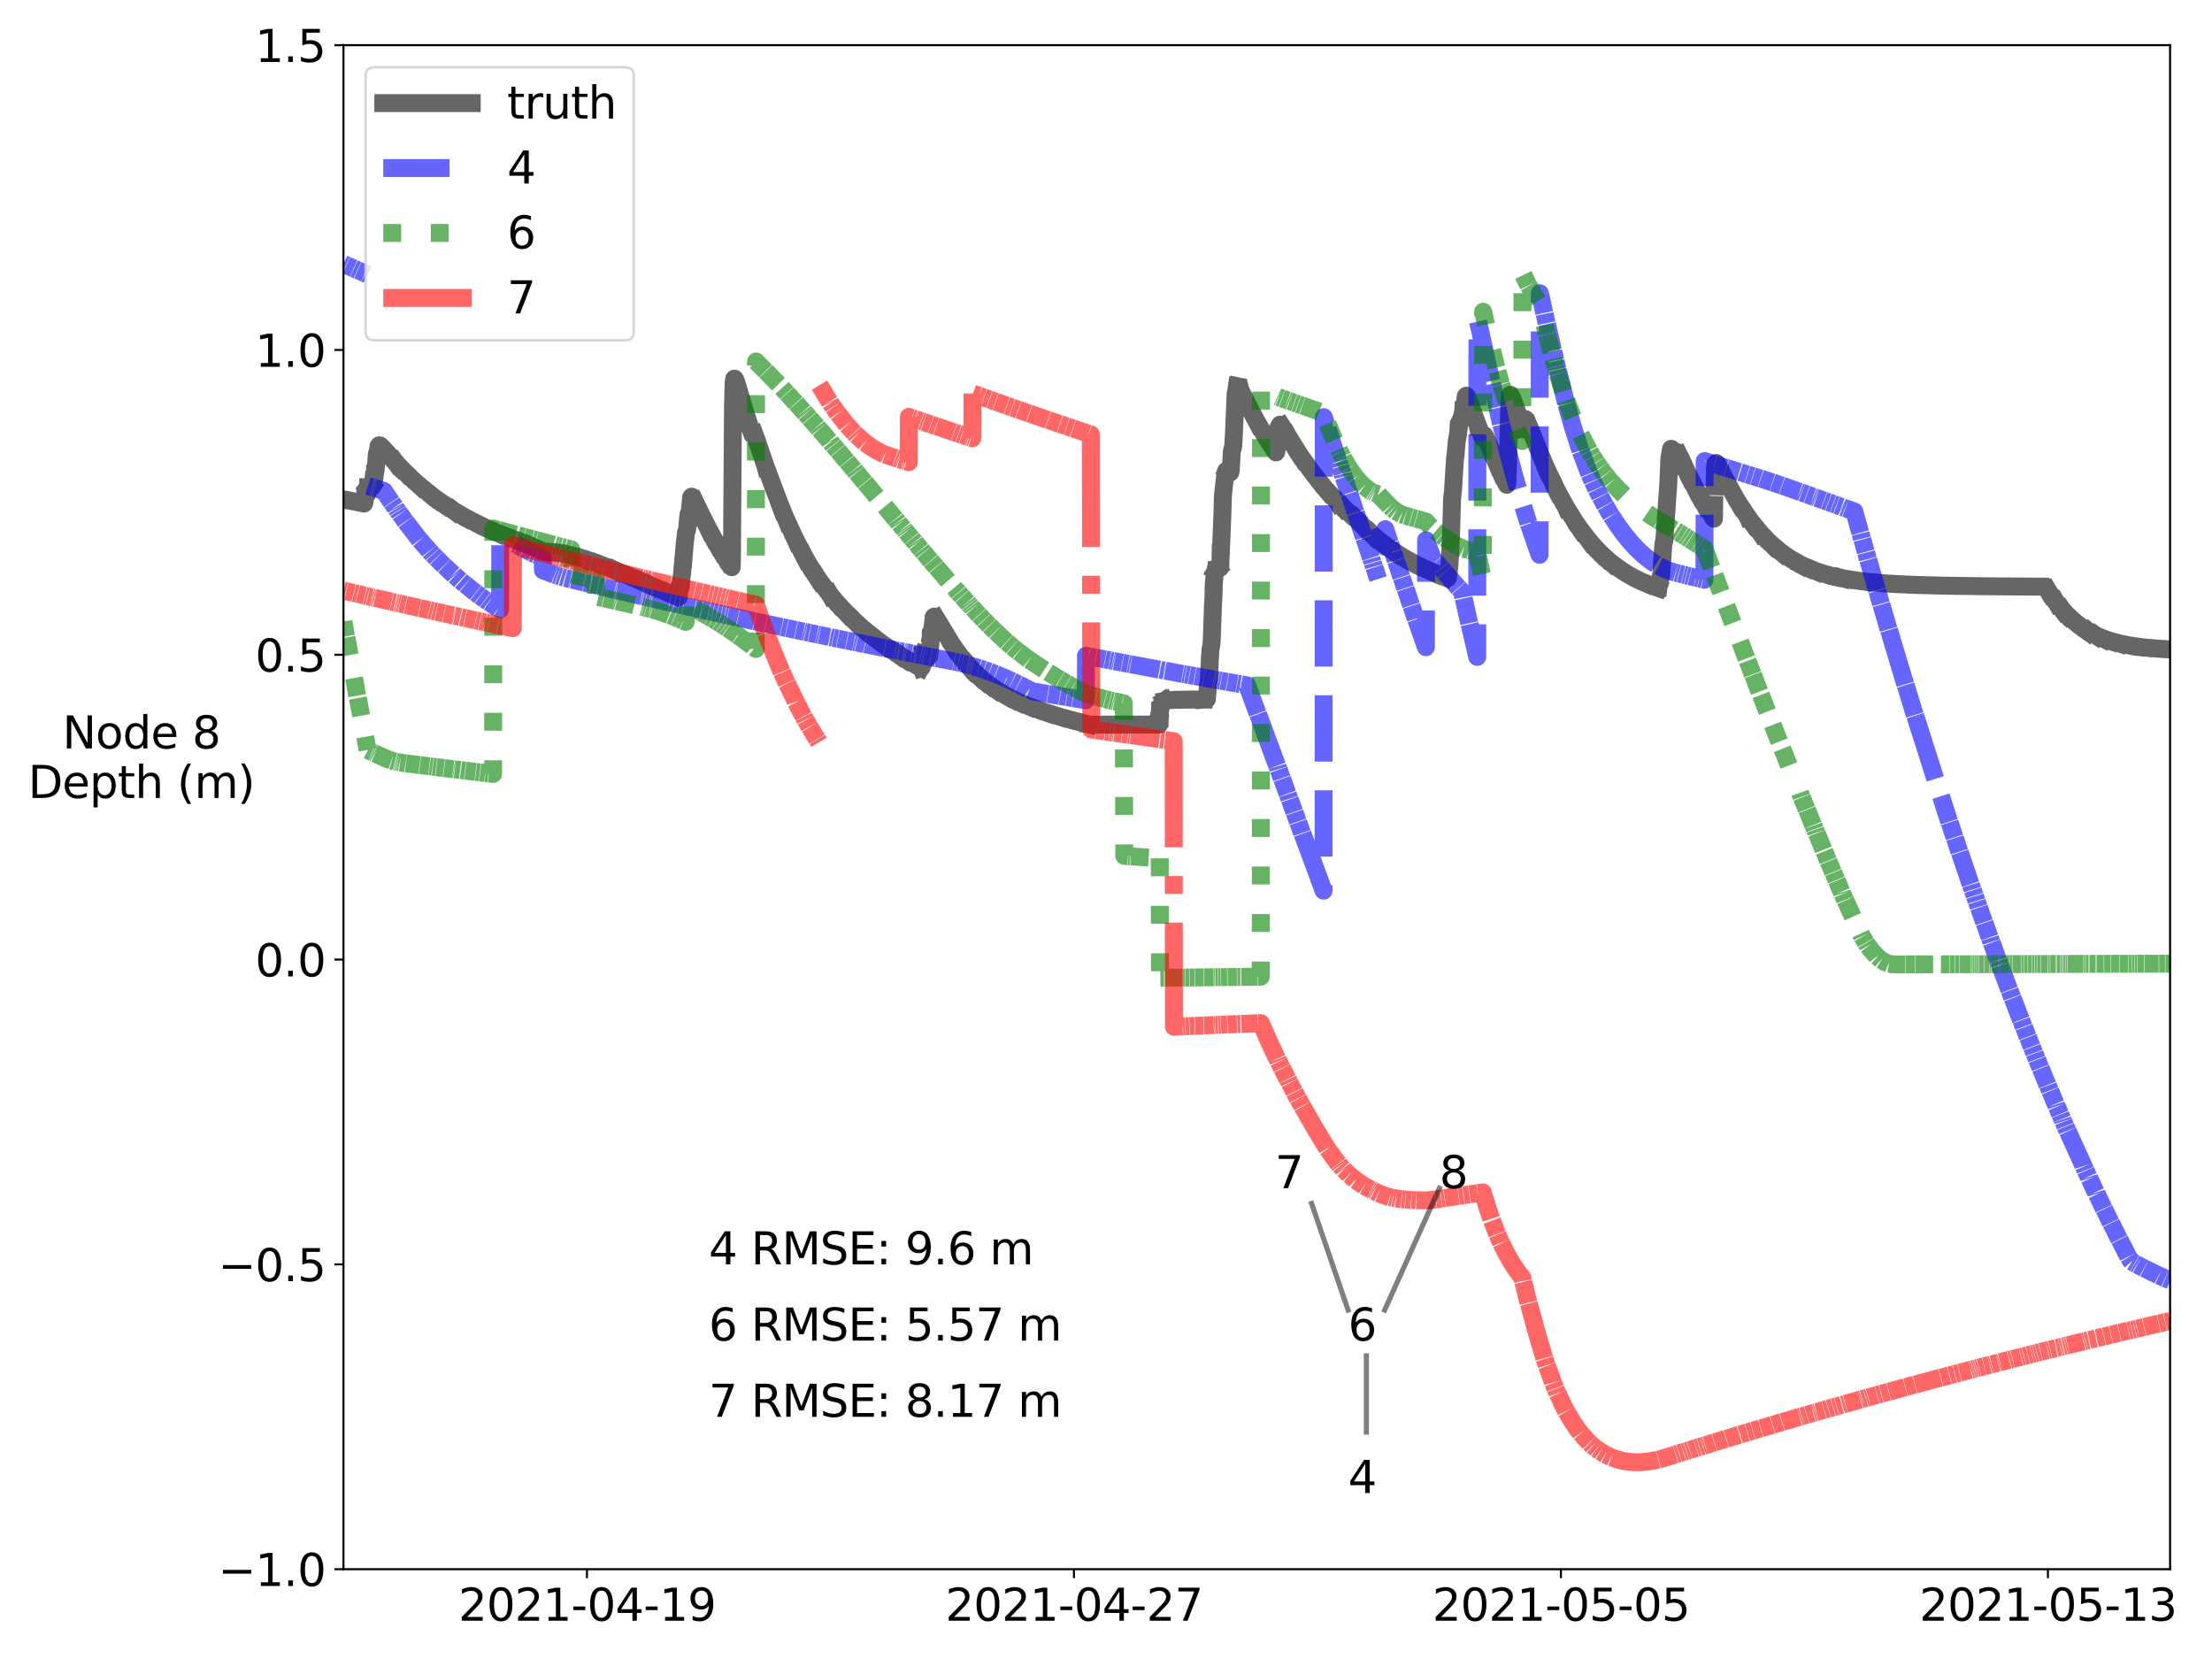 <?xml version="1.0" encoding="utf-8" standalone="no"?>
<!DOCTYPE svg PUBLIC "-//W3C//DTD SVG 1.1//EN"
  "http://www.w3.org/Graphics/SVG/1.1/DTD/svg11.dtd">
<svg xmlns:xlink="http://www.w3.org/1999/xlink" width="864pt" height="648pt" viewBox="0 0 864 648" xmlns="http://www.w3.org/2000/svg" version="1.1">
 <defs>
  <style type="text/css">*{stroke-linejoin: round; stroke-linecap: butt}</style>
 </defs>
 <g id="figure_1">
  <g id="patch_1">
   <path d="M 0 648 
L 864 648 
L 864 0 
L 0 0 
z
" style="fill: #ffffff"/>
  </g>
  <g id="axes_1">
   <g id="patch_2">
    <path d="M 134.155 612.92 
L 847.63 612.92 
L 847.63 17.64 
L 134.155 17.64 
z
" style="fill: #ffffff"/>
   </g>
   <g id="matplotlib.axis_1">
    <g id="xtick_1">
     <g id="line2d_1">
      <defs>
       <path id="m4eeae236c1" d="M 0 0 
L 0 3.5 
" style="stroke: #000000; stroke-width: 0.8"/>
      </defs>
      <g>
       <use xlink:href="#m4eeae236c1" x="229.263" y="612.92" style="stroke: #000000; stroke-width: 0.8"/>
      </g>
     </g>
     <g id="text_1">
      <!-- 2021-04-19 -->
      <g transform="translate(179.051 633.05) scale(0.173 -0.173)">
       <defs>
        <path id="DejaVuSans-32" d="M 1228 531 
L 3431 531 
L 3431 0 
L 469 0 
L 469 531 
Q 828 903 1448 1529 
Q 2069 2156 2228 2338 
Q 2531 2678 2651 2914 
Q 2772 3150 2772 3378 
Q 2772 3750 2511 3984 
Q 2250 4219 1831 4219 
Q 1534 4219 1204 4116 
Q 875 4013 500 3803 
L 500 4441 
Q 881 4594 1212 4672 
Q 1544 4750 1819 4750 
Q 2544 4750 2975 4387 
Q 3406 4025 3406 3419 
Q 3406 3131 3298 2873 
Q 3191 2616 2906 2266 
Q 2828 2175 2409 1742 
Q 1991 1309 1228 531 
z
" transform="scale(0.016)"/>
        <path id="DejaVuSans-30" d="M 2034 4250 
Q 1547 4250 1301 3770 
Q 1056 3291 1056 2328 
Q 1056 1369 1301 889 
Q 1547 409 2034 409 
Q 2525 409 2770 889 
Q 3016 1369 3016 2328 
Q 3016 3291 2770 3770 
Q 2525 4250 2034 4250 
z
M 2034 4750 
Q 2819 4750 3233 4129 
Q 3647 3509 3647 2328 
Q 3647 1150 3233 529 
Q 2819 -91 2034 -91 
Q 1250 -91 836 529 
Q 422 1150 422 2328 
Q 422 3509 836 4129 
Q 1250 4750 2034 4750 
z
" transform="scale(0.016)"/>
        <path id="DejaVuSans-31" d="M 794 531 
L 1825 531 
L 1825 4091 
L 703 3866 
L 703 4441 
L 1819 4666 
L 2450 4666 
L 2450 531 
L 3481 531 
L 3481 0 
L 794 0 
L 794 531 
z
" transform="scale(0.016)"/>
        <path id="DejaVuSans-2d" d="M 313 2009 
L 1997 2009 
L 1997 1497 
L 313 1497 
L 313 2009 
z
" transform="scale(0.016)"/>
        <path id="DejaVuSans-34" d="M 2419 4116 
L 825 1625 
L 2419 1625 
L 2419 4116 
z
M 2253 4666 
L 3047 4666 
L 3047 1625 
L 3713 1625 
L 3713 1100 
L 3047 1100 
L 3047 0 
L 2419 0 
L 2419 1100 
L 313 1100 
L 313 1709 
L 2253 4666 
z
" transform="scale(0.016)"/>
        <path id="DejaVuSans-39" d="M 703 97 
L 703 672 
Q 941 559 1184 500 
Q 1428 441 1663 441 
Q 2288 441 2617 861 
Q 2947 1281 2994 2138 
Q 2813 1869 2534 1725 
Q 2256 1581 1919 1581 
Q 1219 1581 811 2004 
Q 403 2428 403 3163 
Q 403 3881 828 4315 
Q 1253 4750 1959 4750 
Q 2769 4750 3195 4129 
Q 3622 3509 3622 2328 
Q 3622 1225 3098 567 
Q 2575 -91 1691 -91 
Q 1453 -91 1209 -44 
Q 966 3 703 97 
z
M 1959 2075 
Q 2384 2075 2632 2365 
Q 2881 2656 2881 3163 
Q 2881 3666 2632 3958 
Q 2384 4250 1959 4250 
Q 1534 4250 1286 3958 
Q 1038 3666 1038 3163 
Q 1038 2656 1286 2365 
Q 1534 2075 1959 2075 
z
" transform="scale(0.016)"/>
       </defs>
       <use xlink:href="#DejaVuSans-32"/>
       <use xlink:href="#DejaVuSans-30" x="63.623"/>
       <use xlink:href="#DejaVuSans-32" x="127.246"/>
       <use xlink:href="#DejaVuSans-31" x="190.869"/>
       <use xlink:href="#DejaVuSans-2d" x="254.492"/>
       <use xlink:href="#DejaVuSans-30" x="290.576"/>
       <use xlink:href="#DejaVuSans-34" x="354.199"/>
       <use xlink:href="#DejaVuSans-2d" x="417.822"/>
       <use xlink:href="#DejaVuSans-31" x="453.906"/>
       <use xlink:href="#DejaVuSans-39" x="517.529"/>
      </g>
     </g>
    </g>
    <g id="xtick_2">
     <g id="line2d_2">
      <g>
       <use xlink:href="#m4eeae236c1" x="419.479" y="612.92" style="stroke: #000000; stroke-width: 0.8"/>
      </g>
     </g>
     <g id="text_2">
      <!-- 2021-04-27 -->
      <g transform="translate(369.267 633.05) scale(0.173 -0.173)">
       <defs>
        <path id="DejaVuSans-37" d="M 525 4666 
L 3525 4666 
L 3525 4397 
L 1831 0 
L 1172 0 
L 2766 4134 
L 525 4134 
L 525 4666 
z
" transform="scale(0.016)"/>
       </defs>
       <use xlink:href="#DejaVuSans-32"/>
       <use xlink:href="#DejaVuSans-30" x="63.623"/>
       <use xlink:href="#DejaVuSans-32" x="127.246"/>
       <use xlink:href="#DejaVuSans-31" x="190.869"/>
       <use xlink:href="#DejaVuSans-2d" x="254.492"/>
       <use xlink:href="#DejaVuSans-30" x="290.576"/>
       <use xlink:href="#DejaVuSans-34" x="354.199"/>
       <use xlink:href="#DejaVuSans-2d" x="417.822"/>
       <use xlink:href="#DejaVuSans-32" x="453.906"/>
       <use xlink:href="#DejaVuSans-37" x="517.529"/>
      </g>
     </g>
    </g>
    <g id="xtick_3">
     <g id="line2d_3">
      <g>
       <use xlink:href="#m4eeae236c1" x="609.695" y="612.92" style="stroke: #000000; stroke-width: 0.8"/>
      </g>
     </g>
     <g id="text_3">
      <!-- 2021-05-05 -->
      <g transform="translate(559.483 633.05) scale(0.173 -0.173)">
       <defs>
        <path id="DejaVuSans-35" d="M 691 4666 
L 3169 4666 
L 3169 4134 
L 1269 4134 
L 1269 2991 
Q 1406 3038 1543 3061 
Q 1681 3084 1819 3084 
Q 2600 3084 3056 2656 
Q 3513 2228 3513 1497 
Q 3513 744 3044 326 
Q 2575 -91 1722 -91 
Q 1428 -91 1123 -41 
Q 819 9 494 109 
L 494 744 
Q 775 591 1075 516 
Q 1375 441 1709 441 
Q 2250 441 2565 725 
Q 2881 1009 2881 1497 
Q 2881 1984 2565 2268 
Q 2250 2553 1709 2553 
Q 1456 2553 1204 2497 
Q 953 2441 691 2322 
L 691 4666 
z
" transform="scale(0.016)"/>
       </defs>
       <use xlink:href="#DejaVuSans-32"/>
       <use xlink:href="#DejaVuSans-30" x="63.623"/>
       <use xlink:href="#DejaVuSans-32" x="127.246"/>
       <use xlink:href="#DejaVuSans-31" x="190.869"/>
       <use xlink:href="#DejaVuSans-2d" x="254.492"/>
       <use xlink:href="#DejaVuSans-30" x="290.576"/>
       <use xlink:href="#DejaVuSans-35" x="354.199"/>
       <use xlink:href="#DejaVuSans-2d" x="417.822"/>
       <use xlink:href="#DejaVuSans-30" x="453.906"/>
       <use xlink:href="#DejaVuSans-35" x="517.529"/>
      </g>
     </g>
    </g>
    <g id="xtick_4">
     <g id="line2d_4">
      <g>
       <use xlink:href="#m4eeae236c1" x="799.911" y="612.92" style="stroke: #000000; stroke-width: 0.8"/>
      </g>
     </g>
     <g id="text_4">
      <!-- 2021-05-13 -->
      <g transform="translate(749.699 633.05) scale(0.173 -0.173)">
       <defs>
        <path id="DejaVuSans-33" d="M 2597 2516 
Q 3050 2419 3304 2112 
Q 3559 1806 3559 1356 
Q 3559 666 3084 287 
Q 2609 -91 1734 -91 
Q 1441 -91 1130 -33 
Q 819 25 488 141 
L 488 750 
Q 750 597 1062 519 
Q 1375 441 1716 441 
Q 2309 441 2620 675 
Q 2931 909 2931 1356 
Q 2931 1769 2642 2001 
Q 2353 2234 1838 2234 
L 1294 2234 
L 1294 2753 
L 1863 2753 
Q 2328 2753 2575 2939 
Q 2822 3125 2822 3475 
Q 2822 3834 2567 4026 
Q 2313 4219 1838 4219 
Q 1578 4219 1281 4162 
Q 984 4106 628 3988 
L 628 4550 
Q 988 4650 1302 4700 
Q 1616 4750 1894 4750 
Q 2613 4750 3031 4423 
Q 3450 4097 3450 3541 
Q 3450 3153 3228 2886 
Q 3006 2619 2597 2516 
z
" transform="scale(0.016)"/>
       </defs>
       <use xlink:href="#DejaVuSans-32"/>
       <use xlink:href="#DejaVuSans-30" x="63.623"/>
       <use xlink:href="#DejaVuSans-32" x="127.246"/>
       <use xlink:href="#DejaVuSans-31" x="190.869"/>
       <use xlink:href="#DejaVuSans-2d" x="254.492"/>
       <use xlink:href="#DejaVuSans-30" x="290.576"/>
       <use xlink:href="#DejaVuSans-35" x="354.199"/>
       <use xlink:href="#DejaVuSans-2d" x="417.822"/>
       <use xlink:href="#DejaVuSans-31" x="453.906"/>
       <use xlink:href="#DejaVuSans-33" x="517.529"/>
      </g>
     </g>
    </g>
   </g>
   <g id="matplotlib.axis_2">
    <g id="ytick_1">
     <g id="line2d_5">
      <defs>
       <path id="m303931fb23" d="M 0 0 
L -3.5 0 
" style="stroke: #000000; stroke-width: 0.8"/>
      </defs>
      <g>
       <use xlink:href="#m303931fb23" x="134.155" y="612.92" style="stroke: #000000; stroke-width: 0.8"/>
      </g>
     </g>
     <g id="text_5">
      <!-- −1.0 -->
      <g transform="translate(85.194 619.485) scale(0.173 -0.173)">
       <defs>
        <path id="DejaVuSans-2212" d="M 678 2272 
L 4684 2272 
L 4684 1741 
L 678 1741 
L 678 2272 
z
" transform="scale(0.016)"/>
        <path id="DejaVuSans-2e" d="M 684 794 
L 1344 794 
L 1344 0 
L 684 0 
L 684 794 
z
" transform="scale(0.016)"/>
       </defs>
       <use xlink:href="#DejaVuSans-2212"/>
       <use xlink:href="#DejaVuSans-31" x="83.789"/>
       <use xlink:href="#DejaVuSans-2e" x="147.412"/>
       <use xlink:href="#DejaVuSans-30" x="179.199"/>
      </g>
     </g>
    </g>
    <g id="ytick_2">
     <g id="line2d_6">
      <g>
       <use xlink:href="#m303931fb23" x="134.155" y="493.864" style="stroke: #000000; stroke-width: 0.8"/>
      </g>
     </g>
     <g id="text_6">
      <!-- −0.5 -->
      <g transform="translate(85.194 500.429) scale(0.173 -0.173)">
       <use xlink:href="#DejaVuSans-2212"/>
       <use xlink:href="#DejaVuSans-30" x="83.789"/>
       <use xlink:href="#DejaVuSans-2e" x="147.412"/>
       <use xlink:href="#DejaVuSans-35" x="179.199"/>
      </g>
     </g>
    </g>
    <g id="ytick_3">
     <g id="line2d_7">
      <g>
       <use xlink:href="#m303931fb23" x="134.155" y="374.808" style="stroke: #000000; stroke-width: 0.8"/>
      </g>
     </g>
     <g id="text_7">
      <!-- 0.0 -->
      <g transform="translate(99.674 381.373) scale(0.173 -0.173)">
       <use xlink:href="#DejaVuSans-30"/>
       <use xlink:href="#DejaVuSans-2e" x="63.623"/>
       <use xlink:href="#DejaVuSans-30" x="95.41"/>
      </g>
     </g>
    </g>
    <g id="ytick_4">
     <g id="line2d_8">
      <g>
       <use xlink:href="#m303931fb23" x="134.155" y="255.752" style="stroke: #000000; stroke-width: 0.8"/>
      </g>
     </g>
     <g id="text_8">
      <!-- 0.5 -->
      <g transform="translate(99.674 262.317) scale(0.173 -0.173)">
       <use xlink:href="#DejaVuSans-30"/>
       <use xlink:href="#DejaVuSans-2e" x="63.623"/>
       <use xlink:href="#DejaVuSans-35" x="95.41"/>
      </g>
     </g>
    </g>
    <g id="ytick_5">
     <g id="line2d_9">
      <g>
       <use xlink:href="#m303931fb23" x="134.155" y="136.696" style="stroke: #000000; stroke-width: 0.8"/>
      </g>
     </g>
     <g id="text_9">
      <!-- 1.0 -->
      <g transform="translate(99.674 143.261) scale(0.173 -0.173)">
       <use xlink:href="#DejaVuSans-31"/>
       <use xlink:href="#DejaVuSans-2e" x="63.623"/>
       <use xlink:href="#DejaVuSans-30" x="95.41"/>
      </g>
     </g>
    </g>
    <g id="ytick_6">
     <g id="line2d_10">
      <g>
       <use xlink:href="#m303931fb23" x="134.155" y="17.64" style="stroke: #000000; stroke-width: 0.8"/>
      </g>
     </g>
     <g id="text_10">
      <!-- 1.5 -->
      <g transform="translate(99.674 24.205) scale(0.173 -0.173)">
       <use xlink:href="#DejaVuSans-31"/>
       <use xlink:href="#DejaVuSans-2e" x="63.623"/>
       <use xlink:href="#DejaVuSans-35" x="95.41"/>
      </g>
     </g>
    </g>
    <g id="text_11">
     <!-- Node 8 -->
     <g transform="translate(24.399 292.336) scale(0.173 -0.173)">
      <defs>
       <path id="DejaVuSans-4e" d="M 628 4666 
L 1478 4666 
L 3547 763 
L 3547 4666 
L 4159 4666 
L 4159 0 
L 3309 0 
L 1241 3903 
L 1241 0 
L 628 0 
L 628 4666 
z
" transform="scale(0.016)"/>
       <path id="DejaVuSans-6f" d="M 1959 3097 
Q 1497 3097 1228 2736 
Q 959 2375 959 1747 
Q 959 1119 1226 758 
Q 1494 397 1959 397 
Q 2419 397 2687 759 
Q 2956 1122 2956 1747 
Q 2956 2369 2687 2733 
Q 2419 3097 1959 3097 
z
M 1959 3584 
Q 2709 3584 3137 3096 
Q 3566 2609 3566 1747 
Q 3566 888 3137 398 
Q 2709 -91 1959 -91 
Q 1206 -91 779 398 
Q 353 888 353 1747 
Q 353 2609 779 3096 
Q 1206 3584 1959 3584 
z
" transform="scale(0.016)"/>
       <path id="DejaVuSans-64" d="M 2906 2969 
L 2906 4863 
L 3481 4863 
L 3481 0 
L 2906 0 
L 2906 525 
Q 2725 213 2448 61 
Q 2172 -91 1784 -91 
Q 1150 -91 751 415 
Q 353 922 353 1747 
Q 353 2572 751 3078 
Q 1150 3584 1784 3584 
Q 2172 3584 2448 3432 
Q 2725 3281 2906 2969 
z
M 947 1747 
Q 947 1113 1208 752 
Q 1469 391 1925 391 
Q 2381 391 2643 752 
Q 2906 1113 2906 1747 
Q 2906 2381 2643 2742 
Q 2381 3103 1925 3103 
Q 1469 3103 1208 2742 
Q 947 2381 947 1747 
z
" transform="scale(0.016)"/>
       <path id="DejaVuSans-65" d="M 3597 1894 
L 3597 1613 
L 953 1613 
Q 991 1019 1311 708 
Q 1631 397 2203 397 
Q 2534 397 2845 478 
Q 3156 559 3463 722 
L 3463 178 
Q 3153 47 2828 -22 
Q 2503 -91 2169 -91 
Q 1331 -91 842 396 
Q 353 884 353 1716 
Q 353 2575 817 3079 
Q 1281 3584 2069 3584 
Q 2775 3584 3186 3129 
Q 3597 2675 3597 1894 
z
M 3022 2063 
Q 3016 2534 2758 2815 
Q 2500 3097 2075 3097 
Q 1594 3097 1305 2825 
Q 1016 2553 972 2059 
L 3022 2063 
z
" transform="scale(0.016)"/>
       <path id="DejaVuSans-20" transform="scale(0.016)"/>
       <path id="DejaVuSans-38" d="M 2034 2216 
Q 1584 2216 1326 1975 
Q 1069 1734 1069 1313 
Q 1069 891 1326 650 
Q 1584 409 2034 409 
Q 2484 409 2743 651 
Q 3003 894 3003 1313 
Q 3003 1734 2745 1975 
Q 2488 2216 2034 2216 
z
M 1403 2484 
Q 997 2584 770 2862 
Q 544 3141 544 3541 
Q 544 4100 942 4425 
Q 1341 4750 2034 4750 
Q 2731 4750 3128 4425 
Q 3525 4100 3525 3541 
Q 3525 3141 3298 2862 
Q 3072 2584 2669 2484 
Q 3125 2378 3379 2068 
Q 3634 1759 3634 1313 
Q 3634 634 3220 271 
Q 2806 -91 2034 -91 
Q 1263 -91 848 271 
Q 434 634 434 1313 
Q 434 1759 690 2068 
Q 947 2378 1403 2484 
z
M 1172 3481 
Q 1172 3119 1398 2916 
Q 1625 2713 2034 2713 
Q 2441 2713 2670 2916 
Q 2900 3119 2900 3481 
Q 2900 3844 2670 4047 
Q 2441 4250 2034 4250 
Q 1625 4250 1398 4047 
Q 1172 3844 1172 3481 
z
" transform="scale(0.016)"/>
      </defs>
      <use xlink:href="#DejaVuSans-4e"/>
      <use xlink:href="#DejaVuSans-6f" x="74.805"/>
      <use xlink:href="#DejaVuSans-64" x="135.986"/>
      <use xlink:href="#DejaVuSans-65" x="199.463"/>
      <use xlink:href="#DejaVuSans-20" x="260.986"/>
      <use xlink:href="#DejaVuSans-38" x="292.773"/>
     </g>
     <!-- Depth (m) -->
     <g transform="translate(10.974 311.686) scale(0.173 -0.173)">
      <defs>
       <path id="DejaVuSans-44" d="M 1259 4147 
L 1259 519 
L 2022 519 
Q 2988 519 3436 956 
Q 3884 1394 3884 2338 
Q 3884 3275 3436 3711 
Q 2988 4147 2022 4147 
L 1259 4147 
z
M 628 4666 
L 1925 4666 
Q 3281 4666 3915 4102 
Q 4550 3538 4550 2338 
Q 4550 1131 3912 565 
Q 3275 0 1925 0 
L 628 0 
L 628 4666 
z
" transform="scale(0.016)"/>
       <path id="DejaVuSans-70" d="M 1159 525 
L 1159 -1331 
L 581 -1331 
L 581 3500 
L 1159 3500 
L 1159 2969 
Q 1341 3281 1617 3432 
Q 1894 3584 2278 3584 
Q 2916 3584 3314 3078 
Q 3713 2572 3713 1747 
Q 3713 922 3314 415 
Q 2916 -91 2278 -91 
Q 1894 -91 1617 61 
Q 1341 213 1159 525 
z
M 3116 1747 
Q 3116 2381 2855 2742 
Q 2594 3103 2138 3103 
Q 1681 3103 1420 2742 
Q 1159 2381 1159 1747 
Q 1159 1113 1420 752 
Q 1681 391 2138 391 
Q 2594 391 2855 752 
Q 3116 1113 3116 1747 
z
" transform="scale(0.016)"/>
       <path id="DejaVuSans-74" d="M 1172 4494 
L 1172 3500 
L 2356 3500 
L 2356 3053 
L 1172 3053 
L 1172 1153 
Q 1172 725 1289 603 
Q 1406 481 1766 481 
L 2356 481 
L 2356 0 
L 1766 0 
Q 1100 0 847 248 
Q 594 497 594 1153 
L 594 3053 
L 172 3053 
L 172 3500 
L 594 3500 
L 594 4494 
L 1172 4494 
z
" transform="scale(0.016)"/>
       <path id="DejaVuSans-68" d="M 3513 2113 
L 3513 0 
L 2938 0 
L 2938 2094 
Q 2938 2591 2744 2837 
Q 2550 3084 2163 3084 
Q 1697 3084 1428 2787 
Q 1159 2491 1159 1978 
L 1159 0 
L 581 0 
L 581 4863 
L 1159 4863 
L 1159 2956 
Q 1366 3272 1645 3428 
Q 1925 3584 2291 3584 
Q 2894 3584 3203 3211 
Q 3513 2838 3513 2113 
z
" transform="scale(0.016)"/>
       <path id="DejaVuSans-28" d="M 1984 4856 
Q 1566 4138 1362 3434 
Q 1159 2731 1159 2009 
Q 1159 1288 1364 580 
Q 1569 -128 1984 -844 
L 1484 -844 
Q 1016 -109 783 600 
Q 550 1309 550 2009 
Q 550 2706 781 3412 
Q 1013 4119 1484 4856 
L 1984 4856 
z
" transform="scale(0.016)"/>
       <path id="DejaVuSans-6d" d="M 3328 2828 
Q 3544 3216 3844 3400 
Q 4144 3584 4550 3584 
Q 5097 3584 5394 3201 
Q 5691 2819 5691 2113 
L 5691 0 
L 5113 0 
L 5113 2094 
Q 5113 2597 4934 2840 
Q 4756 3084 4391 3084 
Q 3944 3084 3684 2787 
Q 3425 2491 3425 1978 
L 3425 0 
L 2847 0 
L 2847 2094 
Q 2847 2600 2669 2842 
Q 2491 3084 2119 3084 
Q 1678 3084 1418 2786 
Q 1159 2488 1159 1978 
L 1159 0 
L 581 0 
L 581 3500 
L 1159 3500 
L 1159 2956 
Q 1356 3278 1631 3431 
Q 1906 3584 2284 3584 
Q 2666 3584 2933 3390 
Q 3200 3197 3328 2828 
z
" transform="scale(0.016)"/>
       <path id="DejaVuSans-29" d="M 513 4856 
L 1013 4856 
Q 1481 4119 1714 3412 
Q 1947 2706 1947 2009 
Q 1947 1309 1714 600 
Q 1481 -109 1013 -844 
L 513 -844 
Q 928 -128 1133 580 
Q 1338 1288 1338 2009 
Q 1338 2731 1133 3434 
Q 928 4138 513 4856 
z
" transform="scale(0.016)"/>
      </defs>
      <use xlink:href="#DejaVuSans-44"/>
      <use xlink:href="#DejaVuSans-65" x="77.002"/>
      <use xlink:href="#DejaVuSans-70" x="138.525"/>
      <use xlink:href="#DejaVuSans-74" x="202.002"/>
      <use xlink:href="#DejaVuSans-68" x="241.211"/>
      <use xlink:href="#DejaVuSans-20" x="304.59"/>
      <use xlink:href="#DejaVuSans-28" x="336.377"/>
      <use xlink:href="#DejaVuSans-6d" x="375.391"/>
      <use xlink:href="#DejaVuSans-29" x="472.803"/>
     </g>
    </g>
   </g>
   <g id="line2d_11">
    <path d="M 134.155 195.123 
L 135.146 195.309 
M 135.311 195.323 
L 138.118 195.852 
M 138.283 195.869 
L 139.604 196.147 
M 139.769 196.164 
L 142.246 196.659 
L 142.411 195.696 
L 142.493 194.531 
M 142.659 194.203 
L 142.989 193.604 
L 143.236 193.342 
L 143.402 192.139 
L 143.567 190.54 
M 143.732 190.308 
L 144.062 189.901 
L 144.475 189.826 
L 145.135 189.998 
L 145.218 190.062 
M 145.383 190.097 
L 145.466 190.069 
L 145.631 189.128 
L 145.796 187.701 
M 145.961 187.502 
L 146.209 187.116 
L 146.291 186.619 
L 146.374 185.124 
M 146.539 184.634 
L 146.704 183.768 
L 147.199 177.323 
L 147.53 176.317 
L 147.86 174.213 
L 148.107 173.93 
L 148.438 173.984 
L 149.016 174.443 
L 150.667 176.247 
L 152.896 178.881 
M 153.061 178.977 
L 154.217 180.343 
M 154.382 180.437 
L 154.63 180.791 
M 154.795 180.883 
L 155.29 181.501 
M 155.455 181.592 
L 156.116 182.371 
M 156.281 182.461 
L 158.345 184.638 
M 158.51 184.723 
L 160.904 187.019 
L 163.876 189.746 
M 164.041 189.82 
L 166.518 191.878 
L 167.674 192.86 
M 167.839 192.927 
L 168.912 193.813 
M 169.077 193.878 
L 170.316 194.857 
M 170.481 194.92 
L 173.371 197.005 
M 173.536 197.063 
L 176.012 198.686 
L 177.003 199.357 
M 177.168 199.41 
L 177.498 199.662 
M 177.664 199.715 
L 179.728 200.989 
M 180.058 201.135 
L 181.626 202.065 
M 181.792 202.113 
L 185.754 204.246 
M 185.919 204.289 
L 187.406 205.062 
M 187.571 205.105 
L 189.47 206.041 
M 189.635 206.082 
L 190.79 206.645 
M 190.956 206.685 
L 194.506 208.255 
M 194.671 208.291 
L 202.184 211.239 
M 202.349 211.271 
L 204.495 212.125 
M 204.66 212.159 
L 207.798 213.463 
M 207.963 213.499 
L 209.284 214.098 
M 209.449 214.135 
L 213.081 215.66 
L 215.888 215.765 
L 216.631 215.837 
M 216.797 215.845 
L 217.705 215.957 
M 217.87 215.968 
L 218.943 216.129 
M 219.273 216.169 
L 220.512 216.397 
M 220.842 216.445 
L 222.741 216.863 
M 222.906 216.883 
L 223.236 216.979 
M 223.401 217 
L 228.107 218.302 
L 228.19 218.351 
M 228.355 218.378 
L 230.584 219.129 
M 230.914 219.215 
L 233.556 220.175 
M 233.721 220.207 
L 235.703 220.976 
M 235.868 221.009 
L 239.996 222.633 
L 240.161 222.732 
M 240.326 222.768 
L 240.739 222.967 
M 240.904 223.003 
L 245.692 224.995 
L 250.563 227.112 
M 250.728 227.149 
L 251.224 227.396 
M 251.389 227.433 
L 252.297 227.858 
M 252.462 227.896 
L 253.866 228.535 
M 254.031 228.572 
L 254.526 228.819 
M 254.691 228.857 
L 261.543 231.827 
M 261.709 231.864 
L 263.36 232.596 
M 263.525 232.634 
L 265.094 233.231 
L 265.176 232.845 
L 265.259 231.088 
M 265.424 230.434 
L 265.671 229.544 
L 265.837 229.151 
L 266.414 223.886 
L 266.827 219.36 
M 266.992 218.164 
L 267.488 211.848 
L 267.653 210.648 
L 267.983 207.841 
L 268.396 206.867 
L 268.726 202.655 
L 268.974 200.721 
L 269.221 200.428 
L 269.304 200.312 
L 269.469 199.126 
L 269.965 194.179 
L 270.13 193.984 
L 270.377 194.089 
L 270.873 194.814 
L 271.285 195.747 
M 271.451 195.92 
L 273.102 199.332 
L 273.927 201.198 
M 274.092 201.373 
L 275.909 205.003 
L 276.817 206.895 
M 276.982 207.055 
L 278.386 209.795 
M 278.551 209.947 
L 280.037 212.697 
M 280.202 212.842 
L 281.605 215.311 
M 281.77 215.448 
L 283.009 217.534 
M 283.174 217.667 
L 284.082 219.163 
M 284.247 219.291 
L 285.816 221.553 
L 285.898 217.552 
L 286.311 158.12 
L 286.559 149.395 
L 286.807 147.894 
L 286.972 147.926 
L 287.302 148.61 
L 287.962 150.59 
L 288.127 151.384 
M 288.293 151.668 
L 291.347 161.892 
L 293.907 169.802 
L 294.237 168.905 
L 294.402 169.044 
L 294.567 169.502 
M 294.732 169.701 
L 295.475 171.698 
L 298.778 181.383 
L 299.025 182.308 
M 299.19 182.553 
L 304.639 197.041 
L 305.3 198.837 
M 305.465 199.046 
L 307.281 203.48 
M 307.446 203.677 
L 310.831 211.098 
M 310.996 211.274 
L 313.803 216.797 
M 313.968 216.956 
L 314.546 218.128 
M 314.711 218.284 
L 316.115 220.816 
M 316.28 220.963 
L 319.087 225.472 
M 319.252 225.602 
L 319.913 226.668 
M 320.078 226.794 
L 323.958 232.032 
M 324.123 232.142 
L 324.288 232.438 
M 324.453 232.546 
L 325.362 233.73 
M 325.527 233.834 
L 327.178 235.824 
M 327.343 235.922 
L 330.728 239.616 
M 330.893 239.705 
L 333.535 242.367 
M 333.7 242.449 
L 334.443 243.214 
M 334.608 243.296 
L 337.745 246.134 
M 337.911 246.209 
L 342.616 249.965 
L 345.506 252.123 
M 345.671 252.186 
L 349.716 254.948 
M 349.882 255.005 
L 350.707 255.576 
M 350.872 255.631 
L 351.203 255.885 
M 351.368 255.94 
L 352.771 256.843 
M 352.936 256.896 
L 353.267 257.139 
M 353.432 257.193 
L 353.844 257.481 
M 354.01 257.533 
L 356.074 258.764 
M 356.239 258.814 
L 357.229 259.409 
M 357.394 259.458 
L 357.807 259.726 
M 357.972 259.775 
L 359.706 260.747 
M 359.871 260.794 
L 359.954 260.76 
L 360.119 259.093 
L 360.367 256.519 
L 360.697 255.494 
M 360.862 255.427 
L 361.192 255.372 
L 361.688 255.565 
L 362.596 256.207 
L 362.926 256.377 
L 363.091 254.749 
L 363.339 252.342 
L 363.421 251.788 
L 363.504 249.275 
M 363.669 247.779 
L 363.917 246.15 
L 364.164 245.55 
L 364.742 240.938 
L 364.99 240.822 
L 365.32 241.062 
L 365.568 241.472 
M 365.733 241.6 
L 366.806 243.352 
L 371.677 251.399 
L 372.585 252.857 
M 372.75 252.986 
L 374.319 255.274 
M 374.484 255.395 
L 375.64 256.99 
M 375.805 257.103 
L 377.787 259.556 
M 377.952 259.658 
L 378.447 260.294 
M 378.612 260.393 
L 379.19 261.095 
M 379.355 261.189 
L 379.851 261.783 
M 380.016 261.875 
L 382.327 264.172 
M 382.492 264.253 
L 384.226 265.816 
M 384.391 265.89 
L 386.373 267.5 
M 386.538 267.566 
L 388.767 269.186 
M 388.932 269.246 
L 392.069 271.184 
L 393.142 271.831 
M 393.308 271.881 
L 395.289 272.958 
M 395.454 273.003 
L 397.683 274.107 
M 397.848 274.149 
L 401.894 275.902 
M 402.059 275.938 
L 406.682 277.644 
L 409.241 278.524 
M 409.407 278.55 
L 413.947 279.962 
M 414.112 279.986 
L 416.589 280.709 
M 416.754 280.731 
L 418.983 281.353 
M 419.149 281.374 
L 425.175 282.896 
M 425.34 282.916 
L 426.249 283.034 
L 427.982 283.034 
M 428.147 283.034 
L 431.615 283.034 
M 431.78 283.034 
L 433.431 283.033 
M 433.596 283.033 
L 434.587 283.033 
M 434.752 283.033 
L 435.165 283.033 
M 435.33 283.033 
L 438.302 283.033 
M 438.467 283.033 
L 440.614 283.033 
M 440.779 283.033 
L 441.522 283.033 
M 441.687 283.033 
L 452.75 283.032 
L 452.833 282.222 
M 452.998 280.559 
L 453.08 277.665 
M 453.245 276.839 
L 453.576 275.213 
L 453.906 274.531 
L 454.319 274.102 
L 454.649 273.869 
M 454.814 273.834 
L 454.979 273.747 
M 455.144 273.722 
L 456.3 273.511 
L 458.529 273.366 
L 461.914 273.296 
M 462.079 273.295 
L 462.905 273.286 
M 463.07 273.285 
L 464.473 273.275 
M 464.639 273.274 
L 466.62 273.264 
M 466.785 273.263 
L 470.087 273.253 
M 470.253 273.253 
L 471.408 273.151 
L 471.574 271.022 
L 471.821 267.861 
L 472.234 265.265 
L 472.564 257.426 
L 472.812 253.811 
L 473.225 251.423 
L 473.39 247.812 
L 473.803 235.709 
L 473.968 233.501 
L 474.05 230.44 
M 474.215 226.973 
L 474.463 224.003 
L 474.628 223.266 
M 474.793 223.021 
L 475.124 222.459 
L 475.619 222.093 
L 475.701 222.026 
M 475.867 221.996 
L 476.527 221.84 
L 476.61 221.585 
L 476.692 220.3 
L 476.775 215.946 
M 476.94 213.921 
L 477.435 201.638 
L 477.683 193.334 
L 478.674 184.563 
L 478.921 183.919 
L 479.169 183.769 
L 479.334 183.796 
M 479.499 183.827 
L 480.16 184.248 
L 480.572 184.52 
L 480.738 183.694 
L 480.903 180.922 
L 481.15 176.3 
L 481.398 175.275 
L 481.563 174.984 
L 481.728 173.844 
L 481.976 169.192 
L 482.636 153.661 
L 482.884 152.644 
L 483.132 150.903 
M 483.297 150.832 
L 483.462 150.865 
L 483.875 151.356 
L 484.37 152.202 
L 484.453 152.497 
M 484.618 152.661 
L 484.7 152.965 
M 484.866 153.134 
L 487.59 158.446 
L 489.076 161.294 
L 491.223 165.375 
M 491.388 165.534 
L 495.02 171.733 
L 498.405 176.709 
L 498.488 176.545 
L 498.735 174.461 
L 498.818 172.727 
M 498.983 172.25 
L 499.231 171.119 
L 499.313 169.557 
M 499.478 168.597 
L 499.726 166.318 
L 499.974 165.874 
L 500.221 165.934 
L 500.552 166.267 
L 500.634 166.481 
M 500.799 166.607 
L 502.038 168.555 
L 502.863 170.059 
M 503.028 170.208 
L 503.606 171.288 
M 503.772 171.437 
L 505.505 174.361 
M 505.67 174.505 
L 506.909 176.553 
M 507.074 176.691 
L 508.56 179.038 
M 508.725 179.172 
L 512.027 183.819 
L 515.33 188.086 
L 518.384 191.785 
M 518.55 191.879 
L 521.604 195.184 
L 522.678 196.275 
L 522.76 196.434 
M 522.925 196.518 
L 523.338 197.006 
M 523.503 197.088 
L 524.329 197.964 
M 524.494 198.044 
L 524.741 198.355 
M 524.907 198.434 
L 526.888 200.315 
M 527.053 200.39 
L 529.447 202.498 
M 529.612 202.584 
L 532.254 205.308 
L 532.75 205.874 
M 532.915 205.956 
L 535.474 208.416 
M 535.639 208.492 
L 536.052 208.928 
M 536.217 209.003 
L 536.63 209.431 
M 536.795 209.504 
L 538.281 210.817 
M 538.446 210.886 
L 540.923 212.83 
L 542.822 214.27 
M 542.987 214.33 
L 543.978 215.072 
M 544.143 215.13 
L 545.134 215.845 
M 545.299 215.9 
L 547.363 217.258 
M 547.528 217.31 
L 548.849 218.147 
M 549.014 218.197 
L 551.16 219.451 
M 551.325 219.498 
L 552.977 220.413 
M 553.142 220.457 
L 556.031 221.884 
L 560.655 223.96 
M 560.82 223.996 
L 562.801 224.822 
M 562.966 224.856 
L 564.205 225.36 
M 564.37 225.393 
L 565.526 225.773 
L 565.691 224.623 
L 565.938 222.738 
L 566.104 221.406 
L 566.516 214.567 
L 566.847 206.268 
L 567.177 194.893 
L 567.424 192.627 
L 567.507 192.061 
L 568.333 178.93 
L 568.498 178.222 
L 568.993 172.376 
L 569.488 169.672 
L 569.571 169.223 
L 569.654 167.819 
M 569.819 166.92 
L 570.066 164.949 
L 570.231 164.714 
L 570.479 164.794 
L 570.644 163.984 
L 570.892 163.144 
L 571.057 163.181 
L 571.222 163.287 
L 571.387 162.507 
L 571.47 161.856 
L 571.552 160.308 
M 571.718 159.585 
L 572.213 157.239 
L 572.543 154.698 
L 572.708 154.549 
L 572.956 154.815 
L 573.451 155.9 
L 573.864 157.169 
M 574.029 157.411 
L 577.084 165.721 
L 577.166 166.158 
M 577.332 166.4 
L 579.148 171.074 
L 579.23 171.004 
L 579.561 169.9 
L 579.726 169.944 
L 580.056 170.408 
L 580.882 172.175 
L 582.45 176.076 
M 582.78 176.664 
L 584.762 181.439 
M 584.927 181.626 
L 586.248 184.725 
M 586.413 184.905 
L 588.56 189.362 
L 588.642 189.23 
L 588.807 187.776 
L 589.055 180.87 
L 589.55 156.079 
L 589.798 154.279 
L 589.963 154.198 
L 590.211 154.509 
L 590.789 155.82 
L 593.018 161.933 
L 594.834 167.064 
M 594.999 167.29 
L 595.247 167.814 
L 595.412 165.935 
L 595.66 163.856 
L 595.825 163.703 
L 596.072 163.933 
L 596.65 165.106 
L 596.981 166.085 
M 597.146 166.305 
L 603.173 181.228 
M 603.338 181.433 
L 604.081 183.263 
M 604.246 183.461 
L 606.557 188.538 
M 606.723 188.723 
L 607.466 190.371 
M 607.631 190.548 
L 608.291 191.989 
M 608.456 192.164 
L 611.428 197.603 
L 611.676 198.168 
M 611.841 198.323 
L 614.813 203.137 
L 617.29 206.858 
M 617.455 206.983 
L 620.262 210.633 
L 620.758 211.329 
M 620.923 211.436 
L 621.996 212.772 
M 622.161 212.875 
L 623.482 214.405 
M 623.647 214.5 
L 624.968 215.933 
M 625.133 216.023 
L 626.95 217.816 
M 627.115 217.897 
L 629.261 219.805 
M 629.426 219.879 
L 632.233 222.005 
L 635.123 223.916 
L 638.095 225.62 
L 641.232 227.164 
L 644.7 228.613 
L 647.672 229.65 
M 647.837 229.289 
L 648.25 226.22 
L 648.58 225.677 
L 648.745 225.453 
L 648.91 223.938 
L 649.736 212.229 
L 649.983 211.655 
L 650.149 210.106 
L 651.635 188.885 
L 652.047 179.102 
L 652.708 175.309 
L 652.873 175.328 
L 653.203 175.719 
L 654.194 177.642 
L 654.442 177.976 
M 654.607 177.489 
L 654.854 176.607 
L 655.02 176.582 
L 655.267 176.819 
L 655.597 177.345 
L 655.68 177.643 
M 655.845 177.814 
L 657.249 180.734 
L 657.414 181.249 
M 657.579 181.437 
L 658.57 183.684 
M 658.735 183.869 
L 659.891 186.386 
M 660.056 186.564 
L 662.45 191.321 
M 662.615 191.487 
L 663.688 193.558 
M 663.853 193.717 
L 665.092 195.976 
M 665.257 196.127 
L 665.917 197.339 
M 666.082 197.484 
L 668.889 201.785 
L 669.467 202.608 
L 669.55 197.23 
M 669.715 189.948 
L 669.88 182.902 
L 670.128 181.05 
L 670.376 180.829 
L 670.623 181.008 
L 671.119 181.752 
L 672.439 184.282 
L 674.173 187.827 
M 674.338 188.001 
L 677.228 193.287 
L 679.374 197.004 
M 679.705 197.399 
L 682.264 201.272 
L 682.429 201.615 
M 682.594 201.732 
L 684.576 204.524 
M 684.741 204.632 
L 687.383 207.853 
L 687.63 208.22 
M 687.795 208.314 
L 690.19 210.86 
L 692.254 212.907 
M 692.419 212.982 
L 694.896 215.085 
L 695.969 215.973 
M 696.134 216.035 
L 698.776 217.877 
L 701.418 219.477 
L 702.904 220.318 
M 703.069 220.361 
L 703.647 220.693 
M 703.812 220.734 
L 705.628 221.619 
M 705.793 221.656 
L 708.188 222.67 
M 708.353 222.702 
L 708.848 222.917 
M 709.013 222.947 
L 709.426 223.125 
M 709.591 223.155 
L 712.398 224.091 
M 712.563 224.116 
L 714.049 224.559 
M 714.214 224.581 
L 715.948 225.042 
M 716.113 225.063 
L 717.269 225.348 
M 717.434 225.367 
L 719.25 225.762 
M 719.416 225.78 
L 719.581 225.827 
M 719.746 225.844 
L 720.654 226.027 
M 720.819 226.043 
L 726.02 226.845 
L 726.598 226.929 
M 726.763 226.941 
L 727.259 227.011 
M 727.424 227.022 
L 728.745 227.183 
M 728.91 227.193 
L 729.57 227.272 
M 729.735 227.281 
L 733.12 227.608 
M 733.285 227.615 
L 734.689 227.735 
M 734.854 227.742 
L 737.661 227.945 
M 737.826 227.951 
L 744.183 228.295 
M 744.348 228.299 
L 747.898 228.443 
M 748.064 228.446 
L 757.971 228.721 
M 758.136 228.723 
L 761.356 228.787 
M 761.521 228.788 
L 763.419 228.822 
M 763.585 228.823 
L 765.318 228.851 
M 765.483 228.853 
L 769.694 228.911 
M 769.859 228.912 
L 770.437 228.92 
M 770.602 228.921 
L 771.263 228.929 
M 771.428 228.93 
L 772.006 228.938 
M 772.171 228.939 
L 772.831 228.947 
M 772.996 228.948 
L 774.978 228.97 
M 775.143 228.971 
L 777.124 228.991 
M 777.289 228.991 
L 777.785 228.997 
M 777.95 228.998 
L 780.427 229.02 
M 780.592 229.021 
L 781.087 229.026 
M 781.252 229.026 
L 784.802 229.055 
M 784.967 229.055 
L 785.958 229.063 
M 786.123 229.064 
L 789.343 229.087 
M 789.508 229.087 
L 790.416 229.094 
M 790.581 229.094 
L 791.985 229.104 
M 792.15 229.104 
L 793.554 229.114 
M 793.719 229.114 
L 794.544 229.119 
M 794.709 229.12 
L 795.535 229.125 
M 795.7 229.126 
L 796.938 229.133 
M 797.104 229.134 
L 799.002 229.145 
L 799.745 230.453 
M 799.911 230.584 
L 800.654 231.841 
M 800.819 231.966 
L 802.883 234.973 
M 803.048 235.084 
L 803.295 235.512 
M 803.461 235.62 
L 804.616 237.152 
M 804.782 237.253 
L 805.442 238.114 
M 805.607 238.21 
L 805.855 238.578 
M 806.02 238.672 
L 806.68 239.471 
M 806.846 239.56 
L 807.506 240.32 
M 807.671 240.405 
L 809.653 242.26 
L 811.634 243.892 
L 813.78 245.485 
M 813.946 245.541 
L 814.523 245.964 
M 814.689 246.017 
L 815.679 246.662 
M 815.844 246.711 
L 816.01 246.851 
M 816.175 246.898 
L 818.569 248.173 
M 818.734 248.212 
L 818.899 248.326 
M 819.064 248.365 
L 821.541 249.396 
L 821.706 249.488 
M 821.871 249.52 
L 824.431 250.404 
M 824.596 250.43 
L 827.568 251.228 
L 827.733 251.286 
M 827.898 251.306 
L 831.283 252.012 
M 831.448 252.027 
L 832.521 252.221 
M 832.686 252.235 
L 833.76 252.411 
M 833.925 252.423 
L 834.668 252.539 
M 834.833 252.55 
L 837.392 252.871 
M 837.557 252.88 
L 842.594 253.33 
L 843.171 253.376 
M 843.337 253.382 
L 845.648 253.531 
M 845.813 253.536 
L 847.712 253.636 
L 847.712 253.636 
" clip-path="url(#pd54b58597e)" style="fill: none; stroke: #000000; stroke-opacity: 0.6; stroke-width: 7; stroke-linecap: square"/>
   </g>
   <g id="line2d_12">
    <path d="M 134.155 103.071 
L 135.146 103.546 
M 135.311 103.582 
L 138.118 104.854 
M 138.283 104.891 
L 139.604 105.507 
M 139.769 105.543 
L 142.493 106.77 
M 142.659 106.806 
L 143.567 107.238 
M 143.732 189.819 
L 145.218 190.291 
M 145.383 190.315 
L 145.796 190.464 
M 145.961 190.489 
L 146.374 190.637 
M 146.539 190.662 
L 150.006 191.796 
L 152.896 196.136 
M 153.061 196.255 
L 154.217 198.019 
M 154.382 198.135 
L 154.63 198.601 
M 154.795 198.717 
L 155.29 199.528 
M 155.455 199.643 
L 156.116 200.676 
M 156.281 200.79 
L 158.345 203.721 
M 158.51 203.832 
L 163.051 209.76 
L 163.876 210.866 
M 164.041 210.965 
L 167.179 214.547 
L 167.674 215.175 
M 167.839 215.264 
L 168.912 216.49 
M 169.077 216.576 
L 170.316 217.938 
M 170.481 218.021 
L 173.371 220.949 
M 173.536 221.028 
L 177.003 224.309 
M 177.168 224.383 
L 177.498 224.75 
M 177.664 224.823 
L 179.728 226.685 
M 180.058 226.895 
L 181.626 228.271 
M 181.792 228.339 
L 185.754 231.529 
M 185.919 231.592 
L 187.406 232.762 
M 187.571 232.823 
L 189.47 234.247 
M 189.635 234.305 
L 190.79 235.166 
M 190.956 235.222 
L 194.506 237.614 
M 194.671 237.666 
L 195.331 238.08 
L 195.414 208.788 
L 195.496 208.843 
L 199.789 211.572 
L 202.184 213.021 
M 202.349 213.068 
L 204.495 214.291 
M 204.66 214.334 
L 207.798 215.962 
M 207.963 216.002 
L 209.284 216.661 
M 209.449 216.698 
L 211.926 217.785 
L 212.091 222.775 
L 216.054 224.28 
L 216.631 224.507 
M 216.797 224.535 
L 217.705 224.859 
M 217.87 224.885 
L 218.943 225.239 
M 219.273 225.312 
L 220.512 225.681 
M 220.842 225.746 
L 222.741 226.236 
M 222.906 226.256 
L 223.236 226.356 
M 223.401 226.376 
L 228.19 227.548 
M 228.355 227.568 
L 230.584 228.121 
M 230.914 228.18 
L 233.556 228.828 
M 233.721 228.848 
L 235.703 229.337 
M 235.868 229.357 
L 240.161 230.389 
M 240.326 230.408 
L 240.739 230.525 
M 240.904 230.544 
L 250.563 232.813 
M 250.728 232.832 
L 251.224 232.966 
M 251.389 232.985 
L 252.297 233.213 
M 252.462 233.232 
L 253.866 233.574 
M 254.031 233.593 
L 254.526 233.726 
M 254.691 233.745 
L 261.543 235.328 
M 261.709 235.347 
L 263.36 235.74 
M 263.525 235.758 
L 265.259 236.169 
M 265.424 236.188 
L 266.827 236.522 
M 266.992 236.541 
L 271.285 237.522 
M 271.451 237.54 
L 273.927 238.111 
M 274.092 238.129 
L 276.817 238.752 
M 276.982 238.771 
L 278.386 239.099 
M 278.551 239.117 
L 280.037 239.463 
M 280.202 239.482 
L 281.605 239.808 
M 281.77 239.827 
L 283.009 240.116 
M 283.174 240.134 
L 284.082 240.351 
M 284.247 240.37 
L 288.127 241.234 
M 288.293 241.252 
L 294.567 242.626 
M 294.732 242.644 
L 299.025 243.582 
M 299.19 243.599 
L 305.3 244.915 
M 305.465 244.932 
L 307.281 245.333 
M 307.446 245.351 
L 310.831 246.079 
M 310.996 246.096 
L 313.803 246.7 
M 313.968 246.717 
L 314.546 246.855 
M 314.711 246.872 
L 316.115 247.181 
M 316.28 247.198 
L 319.087 247.797 
M 319.252 247.814 
L 319.913 247.968 
M 320.078 247.985 
L 323.958 248.8 
M 324.123 248.817 
L 324.288 248.868 
M 324.453 248.884 
L 325.362 249.087 
M 325.527 249.104 
L 327.178 249.458 
M 327.343 249.475 
L 330.728 250.18 
M 330.893 250.197 
L 333.535 250.748 
M 333.7 250.765 
L 334.443 250.932 
M 334.608 250.948 
L 337.745 251.596 
M 337.911 251.612 
L 345.506 253.142 
M 345.671 253.158 
L 349.716 253.973 
M 349.882 253.989 
L 350.707 254.167 
M 350.872 254.184 
L 351.203 254.265 
M 351.368 254.281 
L 352.771 254.572 
M 352.936 254.588 
L 353.267 254.669 
M 353.432 254.685 
L 353.844 254.782 
M 354.01 254.798 
L 356.074 255.216 
M 356.239 255.233 
L 357.229 255.441 
M 357.394 255.457 
L 357.807 255.553 
M 357.972 255.569 
L 359.706 255.921 
M 359.871 255.937 
L 360.697 256.113 
M 360.862 256.129 
L 363.504 256.654 
M 363.669 256.67 
L 365.568 257.05 
M 365.733 257.066 
L 372.585 258.396 
M 372.75 258.413 
L 374.319 258.768 
M 374.484 258.786 
L 375.64 259.075 
M 375.805 259.095 
L 377.787 259.62 
M 377.952 259.642 
L 378.447 259.798 
M 378.612 259.821 
L 379.19 260.006 
M 379.355 260.029 
L 379.851 260.195 
M 380.016 260.219 
L 382.327 260.951 
M 382.492 260.978 
L 384.226 261.579 
M 384.391 261.607 
L 386.373 262.34 
M 386.538 262.37 
L 388.767 263.25 
M 388.932 263.283 
L 393.06 265.011 
L 393.142 265.085 
M 393.308 265.121 
L 395.289 266.064 
M 395.454 266.103 
L 397.683 267.217 
M 397.848 267.258 
L 401.646 269.224 
L 401.894 269.402 
M 402.059 269.447 
L 403.215 269.944 
L 404.453 270.22 
L 409.241 271.046 
M 409.407 271.06 
L 413.947 271.837 
M 414.112 271.851 
L 416.589 272.279 
M 416.754 272.293 
L 418.983 272.678 
M 419.149 272.692 
L 424.102 273.511 
L 424.185 256.133 
L 424.267 256.149 
L 425.175 256.34 
M 425.34 256.356 
L 427.982 256.88 
M 428.147 256.896 
L 431.615 257.575 
M 431.78 257.591 
L 433.431 257.921 
M 433.596 257.937 
L 434.587 258.141 
M 434.752 258.156 
L 435.165 258.25 
M 435.33 258.266 
L 438.302 258.844 
M 438.467 258.86 
L 440.614 259.279 
M 440.779 259.295 
L 441.522 259.45 
M 441.687 259.466 
L 452.833 261.554 
M 452.998 261.569 
L 453.08 261.6 
M 453.245 261.615 
L 454.649 261.888 
M 454.814 261.903 
L 454.979 261.949 
M 455.144 261.964 
L 461.914 263.216 
M 462.079 263.231 
L 462.905 263.395 
M 463.07 263.41 
L 464.473 263.679 
M 464.639 263.694 
L 466.62 264.067 
M 466.785 264.082 
L 470.087 264.69 
M 470.253 264.705 
L 474.05 265.398 
M 474.215 265.427 
L 474.628 265.501 
M 474.793 265.515 
L 475.701 265.692 
M 475.867 265.706 
L 476.775 265.882 
M 476.94 265.897 
L 479.334 266.335 
M 479.499 266.349 
L 483.132 267.003 
M 483.297 267.017 
L 484.453 267.235 
M 484.618 267.249 
L 484.7 267.278 
M 484.866 267.292 
L 487.177 267.696 
L 491.223 278.702 
M 491.388 278.923 
L 498.818 299.091 
M 498.983 299.314 
L 499.313 300.425 
M 499.478 300.647 
L 500.634 303.982 
M 500.799 304.205 
L 502.863 309.992 
M 503.028 310.215 
L 503.606 311.997 
M 503.772 312.22 
L 505.505 317.124 
M 505.67 317.347 
L 506.909 320.915 
M 507.074 321.138 
L 508.56 325.376 
M 508.725 325.599 
L 516.981 347.9 
L 517.064 162.941 
L 517.146 163.189 
L 518.384 167.149 
M 518.55 167.396 
L 522.76 180.242 
M 522.925 180.488 
L 523.338 181.967 
M 523.503 182.214 
L 524.329 184.924 
M 524.494 185.17 
L 524.741 186.154 
M 524.907 186.401 
L 526.888 192.547 
M 527.053 192.793 
L 529.447 200.149 
M 529.612 200.393 
L 532.75 209.913 
M 532.915 210.157 
L 535.474 217.935 
M 535.639 218.178 
L 536.052 219.633 
M 536.217 219.875 
L 536.63 221.329 
M 536.795 221.571 
L 538.281 226.165 
M 538.446 205.985 
L 541.006 213.539 
L 541.088 206.709 
L 541.171 206.953 
L 542.822 212.07 
M 542.987 212.313 
L 543.978 215.471 
M 544.143 215.714 
L 545.134 218.865 
M 545.299 219.107 
L 547.363 225.388 
M 547.528 225.629 
L 548.849 229.72 
M 549.014 229.96 
L 551.16 236.431 
M 551.325 236.67 
L 552.977 241.679 
M 553.142 241.917 
L 556.939 252.815 
L 557.022 211.012 
L 557.105 211.254 
L 559.499 217.942 
L 560.655 219.372 
M 560.82 219.467 
L 562.801 221.841 
M 562.966 221.936 
L 564.205 223.449 
M 564.37 223.543 
L 569.654 229.628 
M 569.819 229.721 
L 571.14 231.2 
L 571.552 233.365 
M 571.718 233.726 
L 573.864 243.423 
M 574.029 243.781 
L 577.001 256.594 
L 577.084 124.481 
L 577.166 125.225 
M 577.332 125.596 
L 582.45 148.797 
M 582.78 149.891 
L 584.762 158.974 
M 584.927 159.336 
L 586.248 165.472 
M 586.413 165.83 
L 588.972 176.408 
L 591.532 186.053 
L 594.256 195.446 
L 594.834 197.605 
M 594.999 197.872 
L 596.981 204.337 
M 597.146 204.588 
L 600.2 213.501 
L 601.356 216.705 
L 601.439 114.532 
L 601.521 114.771 
L 601.852 115.992 
L 603.173 122.248 
M 603.338 122.612 
L 604.081 126.232 
M 604.246 126.592 
L 606.557 136.874 
M 606.723 137.223 
L 607.466 140.702 
M 607.631 141.048 
L 608.291 144.151 
M 608.456 144.495 
L 611.428 156.375 
L 611.676 157.609 
M 611.841 157.915 
L 614.153 166.039 
L 616.382 173.095 
L 617.29 175.994 
M 617.455 176.229 
L 619.602 182 
L 620.758 185.036 
M 620.923 185.231 
L 621.996 187.862 
M 622.161 188.043 
L 623.482 190.983 
M 623.647 191.148 
L 624.968 193.871 
M 625.133 194.026 
L 626.95 197.483 
M 627.115 197.628 
L 629.261 201.367 
M 629.426 201.499 
L 631.986 205.388 
L 634.545 208.877 
L 637.022 211.885 
L 639.498 214.543 
L 641.893 216.789 
L 644.204 218.663 
L 646.516 220.254 
L 647.672 220.992 
M 647.837 221.038 
L 650.066 222.163 
L 652.295 223.043 
L 654.442 223.71 
M 654.607 223.731 
L 655.68 224.017 
M 655.845 224.037 
L 657.414 224.442 
M 657.579 224.462 
L 658.57 224.724 
M 658.735 224.745 
L 659.891 225.047 
M 660.056 225.067 
L 662.45 225.669 
M 662.615 225.689 
L 663.688 225.969 
M 663.853 225.989 
L 665.092 226.309 
M 665.257 226.329 
L 665.752 226.449 
L 665.835 180.091 
L 665.917 180.143 
M 666.082 180.17 
L 669.55 181.291 
M 669.715 181.317 
L 674.173 182.741 
M 674.338 182.767 
L 679.374 184.36 
M 679.705 184.437 
L 682.429 185.305 
M 682.594 185.33 
L 684.576 185.966 
M 684.741 185.991 
L 687.63 186.918 
M 687.795 186.945 
L 692.254 188.422 
M 692.419 188.45 
L 695.969 189.676 
M 696.134 189.705 
L 702.904 192.1 
M 703.069 192.129 
L 703.647 192.364 
M 703.812 192.394 
L 705.628 193.073 
M 705.793 193.103 
L 708.188 193.994 
M 708.353 194.024 
L 708.848 194.233 
M 709.013 194.263 
L 709.426 194.442 
M 709.591 194.472 
L 712.398 195.518 
M 712.563 195.548 
L 714.049 196.117 
M 714.214 196.147 
L 715.948 196.804 
M 716.113 196.834 
L 717.269 197.28 
M 717.434 197.31 
L 719.25 197.989 
M 719.416 198.019 
L 719.581 198.107 
M 719.746 198.137 
L 720.654 198.49 
M 720.819 198.519 
L 724.287 199.746 
L 726.598 208.107 
M 726.763 208.394 
L 727.259 210.402 
M 727.424 210.688 
L 728.745 215.545 
M 728.91 215.83 
L 729.57 218.39 
M 729.735 218.674 
L 733.12 230.528 
M 733.285 230.809 
L 734.689 235.841 
M 734.854 236.119 
L 737.661 245.819 
M 737.826 246.094 
L 744.183 267.3 
M 744.348 267.568 
L 747.898 279.273 
M 748.064 279.537 
L 755.164 301.855 
L 757.971 310.722 
M 758.136 310.974 
L 761.356 320.946 
M 761.521 321.194 
L 763.419 327.092 
M 763.585 327.337 
L 765.318 332.687 
M 765.483 332.929 
L 769.694 345.355 
M 769.859 345.591 
L 770.437 347.475 
M 770.602 347.71 
L 771.263 349.82 
M 771.428 350.054 
L 772.006 351.92 
M 772.171 352.153 
L 772.831 354.243 
M 772.996 354.475 
L 774.978 360.23 
M 775.143 360.459 
L 777.124 366.139 
M 777.289 366.365 
L 777.785 367.942 
M 777.95 368.167 
L 780.427 375.08 
M 780.592 375.301 
L 781.087 376.846 
M 781.252 377.067 
L 784.802 386.648 
M 784.967 386.863 
L 785.958 389.651 
M 786.123 389.864 
L 789.343 398.32 
M 789.508 398.529 
L 790.416 401.029 
M 790.581 401.237 
L 791.985 404.956 
M 792.15 405.162 
L 793.554 408.844 
M 793.719 409.047 
L 794.544 411.279 
M 794.709 411.481 
L 795.535 413.698 
M 795.7 413.899 
L 796.938 417.098 
M 797.104 417.297 
L 799.745 423.805 
M 799.911 424.001 
L 800.654 425.949 
M 800.819 426.143 
L 802.883 431.155 
M 803.048 431.346 
L 803.295 432.11 
M 803.461 432.301 
L 804.616 435.15 
M 804.782 435.339 
L 805.442 437.036 
M 805.607 437.225 
L 805.855 437.976 
M 806.02 438.163 
L 806.68 439.846 
M 806.846 440.032 
L 807.506 441.706 
M 807.671 441.891 
L 813.615 454.966 
L 813.78 455.5 
M 813.946 455.677 
L 814.523 457.093 
M 814.689 457.27 
L 815.679 459.556 
M 815.844 459.731 
L 816.01 460.256 
M 816.175 460.431 
L 818.569 465.625 
M 818.734 465.797 
L 818.899 466.311 
M 819.064 466.482 
L 821.706 472.073 
M 821.871 472.241 
L 824.431 477.555 
M 824.596 477.719 
L 827.733 484.053 
M 827.898 484.214 
L 831.283 490.862 
M 831.448 491.018 
L 832.439 492.668 
L 832.521 492.761 
M 832.686 492.808 
L 833.76 493.45 
M 833.925 493.496 
L 834.668 493.946 
M 834.833 493.991 
L 837.392 495.384 
M 837.557 495.426 
L 842.594 497.886 
L 843.171 498.19 
M 843.337 498.228 
L 845.648 499.293 
M 845.813 499.329 
L 847.712 500.133 
L 847.712 500.133 
" clip-path="url(#pd54b58597e)" style="fill: none; stroke-dasharray: 25.9,11.2; stroke-dashoffset: 0; stroke: #0000ff; stroke-opacity: 0.6; stroke-width: 7"/>
   </g>
   <g id="line2d_13">
    <path d="M 134.155 242.782 
L 135.146 248.551 
M 135.311 248.994 
L 138.118 264.394 
M 138.283 264.832 
L 139.604 272.242 
M 139.769 272.676 
L 142.493 287.36 
M 142.659 287.79 
L 143.567 292.929 
M 143.732 292.971 
L 145.218 293.758 
M 145.383 293.799 
L 145.796 294.041 
M 145.961 294.081 
L 146.374 294.32 
M 146.539 294.36 
L 150.914 296.338 
L 152.896 297.053 
M 153.061 297.077 
L 154.217 297.415 
M 154.382 297.435 
L 154.63 297.514 
M 154.795 297.533 
L 155.29 297.66 
M 155.455 297.677 
L 156.116 297.82 
M 156.281 297.835 
L 158.345 298.147 
M 158.51 298.158 
L 163.876 298.834 
M 164.041 298.844 
L 167.674 299.302 
M 167.839 299.312 
L 168.912 299.454 
M 169.077 299.464 
L 170.316 299.626 
M 170.481 299.636 
L 173.371 299.999 
M 173.536 300.009 
L 177.003 300.44 
M 177.168 300.45 
L 177.498 300.5 
M 177.664 300.51 
L 179.728 300.769 
M 180.058 300.799 
L 181.626 300.997 
M 181.792 301.007 
L 185.754 301.492 
M 185.919 301.502 
L 187.406 301.688 
M 187.571 301.698 
L 189.47 301.934 
M 189.635 301.943 
L 190.79 302.09 
M 190.956 302.1 
L 192.607 302.295 
L 192.689 206.42 
L 192.772 206.442 
L 194.506 206.939 
M 194.671 206.962 
L 202.184 209.024 
M 202.349 209.046 
L 204.495 209.646 
M 204.66 209.668 
L 207.798 210.532 
M 207.963 210.554 
L 209.284 210.928 
M 209.449 210.95 
L 216.631 212.876 
M 216.797 212.898 
L 217.705 213.159 
M 217.87 213.181 
L 218.943 213.484 
M 219.273 213.549 
L 220.512 213.896 
M 220.842 213.96 
L 222.741 214.478 
M 222.906 214.5 
L 223.071 214.543 
L 223.236 224.399 
M 223.401 224.419 
L 228.19 225.607 
M 228.355 225.627 
L 230.584 226.187 
M 230.914 226.247 
L 232.73 226.685 
L 232.896 232.99 
L 233.556 233.161 
M 233.721 233.18 
L 235.703 233.655 
M 235.868 233.674 
L 240.161 234.676 
M 240.326 234.694 
L 240.739 234.807 
M 240.904 234.826 
L 250.563 237.028 
M 250.728 237.046 
L 251.224 237.176 
M 251.389 237.194 
L 252.297 237.426 
M 252.462 237.446 
L 253.866 237.823 
M 254.031 237.844 
L 254.526 238.001 
M 254.691 238.024 
L 258.654 239.236 
L 261.543 240.296 
M 261.709 240.328 
L 263.36 241.007 
M 263.525 241.04 
L 265.259 241.799 
M 265.424 241.835 
L 266.827 242.491 
M 266.992 242.528 
L 267.818 242.905 
L 267.901 236.111 
L 267.983 236.149 
L 271.285 237.824 
M 271.451 237.867 
L 273.927 239.224 
M 274.092 239.269 
L 276.817 240.842 
M 276.982 240.889 
L 278.386 241.764 
M 278.551 241.813 
L 280.037 242.769 
M 280.202 242.82 
L 281.605 243.755 
M 281.77 243.808 
L 283.009 244.664 
M 283.174 244.719 
L 284.082 245.376 
M 284.247 245.431 
L 288.045 248.063 
L 288.127 248.181 
M 288.293 248.241 
L 293.329 251.994 
L 294.567 253.022 
M 294.732 253.087 
L 295.228 253.477 
L 295.31 141.193 
L 295.393 141.273 
L 299.025 144.958 
M 299.19 145.041 
L 305.217 151.269 
L 305.3 151.443 
M 305.465 151.531 
L 307.281 153.553 
M 307.446 153.641 
L 310.831 157.398 
M 310.996 157.489 
L 313.803 160.677 
M 313.968 160.769 
L 314.546 161.504 
M 314.711 161.596 
L 316.115 163.261 
M 316.28 163.354 
L 319.087 166.623 
M 319.252 166.717 
L 319.913 167.564 
M 320.078 167.658 
L 323.958 172.216 
M 324.123 172.311 
L 324.288 172.598 
M 324.453 172.694 
L 325.362 173.844 
M 325.527 173.94 
L 327.178 175.961 
M 327.343 176.057 
L 330.728 180.126 
M 330.893 180.224 
L 333.535 183.441 
M 333.7 183.539 
L 334.443 184.517 
M 334.608 184.615 
L 337.745 188.441 
M 337.911 188.539 
L 345.506 197.701 
M 345.671 197.8 
L 349.716 202.728 
M 349.882 202.826 
L 350.707 203.909 
M 350.872 204.007 
L 351.203 204.499 
M 351.368 204.598 
L 352.771 206.367 
M 352.936 206.465 
L 353.267 206.956 
M 353.432 207.054 
L 353.844 207.643 
M 354.01 207.741 
L 356.074 210.287 
M 356.239 210.385 
L 357.229 211.655 
M 357.394 211.752 
L 357.807 212.338 
M 357.972 212.435 
L 359.706 214.577 
M 359.871 214.674 
L 360.697 215.742 
M 360.862 215.839 
L 363.504 219.027 
M 363.669 219.124 
L 365.568 221.427 
M 365.733 221.522 
L 372.585 229.471 
M 372.75 229.564 
L 374.319 231.426 
M 374.484 231.519 
L 375.64 232.904 
M 375.805 232.996 
L 377.787 235.278 
M 377.952 235.369 
L 378.447 236.001 
M 378.612 236.092 
L 379.19 236.81 
M 379.355 236.9 
L 379.851 237.524 
M 380.016 237.613 
L 382.327 240.163 
M 382.492 240.25 
L 384.226 242.138 
M 384.391 242.223 
L 386.373 244.315 
M 386.538 244.398 
L 388.767 246.666 
M 388.932 246.745 
L 393.142 250.72 
M 393.308 250.793 
L 395.289 252.582 
M 395.454 252.651 
L 397.683 254.549 
M 397.848 254.614 
L 401.398 257.294 
L 401.894 257.703 
M 402.059 257.76 
L 406.6 260.79 
L 409.241 262.527 
M 409.407 262.579 
L 413.947 265.391 
M 414.112 265.44 
L 416.589 266.924 
M 416.754 266.971 
L 418.983 268.267 
M 419.149 268.312 
L 424.185 270.974 
L 425.175 271.287 
M 425.34 271.311 
L 427.982 272.085 
M 428.147 272.108 
L 431.615 273.053 
M 431.78 273.074 
L 433.431 273.502 
M 433.596 273.522 
L 434.587 273.774 
M 434.752 273.793 
L 435.165 273.906 
M 435.33 273.924 
L 438.302 274.576 
M 438.467 274.592 
L 438.963 274.69 
L 439.128 334.285 
L 440.614 334.43 
M 440.779 334.437 
L 441.522 334.504 
M 441.687 334.511 
L 451.181 335.139 
L 452.833 335.251 
M 452.998 335.256 
L 453.08 381.936 
M 453.245 381.934 
L 454.649 381.917 
M 454.814 381.916 
L 454.979 381.913 
M 455.144 381.912 
L 461.914 381.834 
M 462.079 381.833 
L 462.905 381.822 
M 463.07 381.821 
L 464.473 381.804 
M 464.639 381.803 
L 466.62 381.78 
M 466.785 381.779 
L 470.087 381.741 
M 470.253 381.74 
L 474.05 381.696 
M 474.215 381.694 
L 474.628 381.69 
M 474.793 381.689 
L 475.701 381.678 
M 475.867 381.677 
L 476.775 381.666 
M 476.94 381.665 
L 479.334 381.637 
M 479.499 381.636 
L 483.132 381.595 
M 483.297 381.594 
L 484.453 381.581 
M 484.618 381.58 
L 484.7 381.578 
M 484.866 381.577 
L 491.223 381.506 
M 491.388 381.506 
L 492.461 381.494 
L 492.543 152.668 
L 492.626 152.697 
L 498.818 154.954 
M 498.983 154.983 
L 499.313 155.131 
M 499.478 155.161 
L 500.634 155.603 
M 500.799 155.632 
L 502.863 156.396 
M 503.028 156.426 
L 503.606 156.66 
M 503.772 156.69 
L 505.505 157.334 
M 505.67 157.363 
L 506.909 157.83 
M 507.074 157.859 
L 508.56 158.412 
M 508.725 158.441 
L 516.981 161.329 
L 518.384 165.274 
M 518.55 165.486 
L 520.779 170.885 
L 522.76 175.357 
M 522.925 175.526 
L 523.338 176.519 
M 523.503 176.682 
L 524.329 178.419 
M 524.494 178.572 
L 524.741 179.176 
M 524.907 179.325 
L 526.888 182.793 
M 527.053 182.921 
L 528.952 185.652 
L 529.447 186.4 
M 529.612 186.503 
L 531.346 188.497 
L 532.75 189.928 
M 532.915 190 
L 534.483 191.219 
L 535.474 191.889 
M 535.639 191.936 
L 536.052 192.196 
M 536.217 192.236 
L 536.63 192.464 
M 536.795 192.499 
L 538.281 193.031 
M 538.446 193.128 
L 540.18 194.981 
L 542.327 197.197 
L 542.822 197.77 
M 542.987 197.848 
L 543.978 198.796 
M 544.143 198.863 
L 545.134 199.664 
M 545.299 199.72 
L 546.785 200.593 
L 547.363 200.898 
M 547.528 200.932 
L 548.849 201.403 
M 549.014 201.427 
L 551.16 202.054 
M 551.325 202.078 
L 552.977 202.564 
M 553.142 202.588 
L 557.022 203.746 
L 558.673 205.519 
L 560.655 207.361 
M 560.82 207.431 
L 562.801 209.089 
M 562.966 209.152 
L 564.205 210.127 
M 564.37 210.186 
L 567.094 211.988 
L 569.654 213.463 
M 569.819 213.505 
L 571.552 214.338 
M 571.718 214.367 
L 573.451 214.838 
L 573.864 214.967 
M 574.029 214.988 
L 577.001 215.759 
L 577.166 216.993 
M 577.332 217.402 
L 579.148 226.051 
L 579.313 121.762 
L 579.561 122.74 
L 581.872 133.024 
L 582.45 135.773 
M 582.78 136.782 
L 584.762 144.743 
M 584.927 145.045 
L 586.248 149.98 
M 586.413 150.259 
L 588.477 156.836 
L 590.541 162.685 
L 592.605 167.861 
L 594.586 172.25 
L 594.669 106.686 
L 594.752 106.865 
L 594.834 107.22 
M 594.999 107.396 
L 596.981 111.51 
M 597.146 111.664 
L 599.127 115.091 
L 601.026 117.941 
L 601.356 118.395 
L 603.173 126.7 
M 603.338 127.046 
L 604.081 130.443 
M 604.246 130.776 
L 606.557 139.912 
M 606.723 140.21 
L 607.466 143.119 
M 607.631 143.403 
L 608.291 145.912 
M 608.456 146.185 
L 610.603 152.886 
L 611.676 156.191 
M 611.841 156.42 
L 613.988 162.02 
L 616.134 167.015 
L 617.29 169.648 
M 617.455 169.818 
L 619.684 174.127 
L 620.758 176.174 
M 620.923 176.316 
L 621.996 178.24 
M 622.161 178.373 
L 623.482 180.559 
M 623.647 180.684 
L 624.968 182.723 
M 625.133 182.839 
L 626.95 185.385 
M 627.115 185.491 
L 629.261 188.199 
M 629.426 188.294 
L 632.068 191.156 
L 634.793 193.777 
L 637.682 196.248 
L 640.902 198.701 
L 644.617 201.237 
L 647.672 203.216 
M 647.837 203.267 
L 654.442 207.275 
M 654.607 207.324 
L 655.68 208.021 
M 655.845 208.071 
L 657.414 209.079 
M 657.579 209.13 
L 658.57 209.794 
M 658.735 209.845 
L 659.891 210.619 
M 660.056 210.671 
L 662.45 212.242 
M 662.615 212.295 
L 663.688 213.039 
M 663.853 213.093 
L 665.092 213.951 
M 665.257 214.005 
L 665.752 214.328 
L 665.917 214.978 
M 666.082 215.194 
L 669.55 224.489 
M 669.715 224.705 
L 674.173 236.542 
M 674.338 236.757 
L 679.374 250.021 
M 679.705 250.66 
L 682.429 257.892 
M 682.594 258.105 
L 684.576 263.403 
M 684.741 263.614 
L 687.63 271.211 
M 687.795 271.421 
L 692.254 282.941 
M 692.419 283.149 
L 695.969 292.275 
M 696.134 292.481 
L 702.904 309.442 
M 703.069 309.644 
L 703.647 311.259 
M 703.812 311.461 
L 705.628 316.084 
M 705.793 316.284 
L 708.188 322.268 
M 708.353 322.466 
L 708.848 323.854 
M 709.013 324.052 
L 709.426 325.24 
M 709.591 325.437 
L 712.398 332.317 
M 712.563 332.513 
L 714.049 336.215 
M 714.214 336.409 
L 715.948 340.666 
M 716.113 340.859 
L 717.269 343.736 
M 717.434 343.927 
L 719.25 348.3 
M 719.416 348.489 
L 719.581 349.057 
M 719.746 349.246 
L 720.654 351.509 
M 720.819 351.697 
L 725.773 362.71 
L 726.598 364.481 
M 726.763 364.636 
L 727.259 365.692 
M 727.424 365.839 
L 728.745 368.18 
M 728.91 368.309 
L 729.57 369.422 
M 729.735 369.541 
L 731.387 371.708 
L 732.955 373.401 
L 733.12 373.636 
M 733.285 373.713 
L 734.689 374.922 
M 734.854 374.98 
L 736.258 375.819 
L 737.661 376.405 
M 737.826 376.428 
L 739.147 376.676 
L 740.716 376.706 
L 744.183 376.695 
M 744.348 376.695 
L 747.898 376.684 
M 748.064 376.684 
L 757.971 376.653 
M 758.136 376.653 
L 761.356 376.643 
M 761.521 376.643 
L 763.419 376.637 
M 763.585 376.637 
L 765.318 376.631 
M 765.483 376.631 
L 769.694 376.618 
M 769.859 376.618 
L 770.437 376.616 
M 770.602 376.616 
L 771.263 376.614 
M 771.428 376.614 
L 772.006 376.612 
M 772.171 376.611 
L 772.831 376.609 
M 772.996 376.609 
L 774.978 376.603 
M 775.143 376.603 
L 777.124 376.597 
M 777.289 376.596 
L 777.785 376.595 
M 777.95 376.595 
L 780.427 376.587 
M 780.592 376.587 
L 781.087 376.585 
M 781.252 376.585 
L 784.802 376.574 
M 784.967 376.574 
L 785.958 376.571 
M 786.123 376.571 
L 789.343 376.561 
M 789.508 376.561 
L 790.416 376.558 
M 790.581 376.558 
L 791.985 376.554 
M 792.15 376.554 
L 793.554 376.549 
M 793.719 376.549 
L 794.544 376.547 
M 794.709 376.546 
L 795.535 376.544 
M 795.7 376.544 
L 796.938 376.54 
M 797.104 376.54 
L 799.745 376.532 
M 799.911 376.532 
L 800.654 376.529 
M 800.819 376.529 
L 802.883 376.523 
M 803.048 376.523 
L 803.295 376.522 
M 803.461 376.522 
L 804.616 376.518 
M 804.782 376.518 
L 805.442 376.516 
M 805.607 376.516 
L 805.855 376.515 
M 806.02 376.515 
L 806.68 376.513 
M 806.846 376.512 
L 807.506 376.51 
M 807.671 376.51 
L 813.78 376.493 
M 813.946 376.493 
L 814.523 376.491 
M 814.689 376.491 
L 815.679 376.488 
M 815.844 376.488 
L 816.01 376.487 
M 816.175 376.487 
L 818.569 376.48 
M 818.734 376.48 
L 818.899 376.479 
M 819.064 376.479 
L 821.706 376.472 
M 821.871 376.471 
L 824.431 376.464 
M 824.596 376.464 
L 827.733 376.455 
M 827.898 376.455 
L 831.283 376.446 
M 831.448 376.446 
L 832.521 376.442 
M 832.686 376.442 
L 833.76 376.439 
M 833.925 376.439 
L 834.668 376.437 
M 834.833 376.437 
L 837.392 376.43 
M 837.557 376.429 
L 843.171 376.414 
M 843.337 376.414 
L 845.648 376.408 
M 845.813 376.408 
L 847.712 376.403 
L 847.712 376.403 
" clip-path="url(#pd54b58597e)" style="fill: none; stroke-dasharray: 7,11.55; stroke-dashoffset: 0; stroke: #008000; stroke-opacity: 0.6; stroke-width: 7"/>
   </g>
   <g id="line2d_14">
    <path d="M 134.155 230.67 
L 135.146 230.922 
M 135.311 230.941 
L 138.118 231.616 
M 138.283 231.635 
L 139.604 231.962 
M 139.769 231.981 
L 142.493 232.632 
M 142.659 232.651 
L 143.567 232.88 
M 143.732 232.899 
L 145.218 233.261 
M 145.383 233.28 
L 145.796 233.394 
M 145.961 233.413 
L 146.374 233.527 
M 146.539 233.546 
L 152.896 235.018 
M 153.061 235.037 
L 154.217 235.319 
M 154.382 235.337 
L 154.63 235.412 
M 154.795 235.431 
L 155.29 235.562 
M 155.455 235.581 
L 156.116 235.749 
M 156.281 235.768 
L 158.345 236.253 
M 158.51 236.271 
L 163.876 237.494 
M 164.041 237.513 
L 167.674 238.34 
M 167.839 238.359 
L 168.912 238.615 
M 169.077 238.633 
L 170.316 238.926 
M 170.481 238.944 
L 173.371 239.6 
M 173.536 239.618 
L 177.003 240.397 
M 177.168 240.415 
L 177.498 240.505 
M 177.664 240.523 
L 179.728 240.991 
M 180.058 241.045 
L 181.626 241.404 
M 181.792 241.422 
L 185.754 242.297 
M 185.919 242.315 
L 187.406 242.653 
M 187.571 242.671 
L 189.47 243.096 
M 189.635 243.114 
L 190.79 243.379 
M 190.956 243.396 
L 194.506 244.171 
M 194.671 244.189 
L 200.285 245.377 
L 200.367 213.035 
L 200.45 213.057 
L 202.184 213.534 
M 202.349 213.556 
L 204.495 214.14 
M 204.66 214.161 
L 207.798 215.001 
M 207.963 215.022 
L 209.284 215.387 
M 209.449 215.408 
L 216.631 217.282 
M 216.797 217.303 
L 217.705 217.557 
M 217.87 217.578 
L 218.943 217.873 
M 219.273 217.937 
L 220.512 218.273 
M 220.842 218.337 
L 222.741 218.84 
M 222.906 218.861 
L 223.236 218.966 
M 223.401 218.987 
L 228.19 220.217 
M 228.355 220.238 
L 230.584 220.818 
M 230.914 220.88 
L 233.556 221.561 
M 233.721 221.582 
L 235.703 222.096 
M 235.868 222.116 
L 240.161 223.2 
M 240.326 223.22 
L 240.739 223.342 
M 240.904 223.363 
L 250.563 225.745 
M 250.728 225.765 
L 251.224 225.905 
M 251.389 225.925 
L 252.297 226.165 
M 252.462 226.185 
L 253.866 226.544 
M 254.031 226.564 
L 254.526 226.703 
M 254.691 226.723 
L 261.543 228.385 
M 261.709 228.404 
L 263.36 228.817 
M 263.525 228.837 
L 265.259 229.267 
M 265.424 229.287 
L 266.827 229.638 
M 266.992 229.658 
L 271.285 230.688 
M 271.451 230.707 
L 273.927 231.306 
M 274.092 231.325 
L 276.817 231.979 
M 276.982 231.999 
L 278.386 232.344 
M 278.551 232.363 
L 280.037 232.726 
M 280.202 232.745 
L 281.605 233.088 
M 281.77 233.107 
L 283.009 233.411 
M 283.174 233.43 
L 284.082 233.658 
M 284.247 233.677 
L 288.127 234.584 
M 288.293 234.603 
L 294.567 236.046 
M 294.732 236.065 
L 295.228 236.177 
L 298.282 244.853 
L 299.025 247.078 
M 299.19 247.298 
L 302.163 254.88 
L 305.3 262.456 
M 305.465 262.643 
L 307.281 266.832 
M 307.446 267.01 
L 310.666 273.669 
L 310.831 274.159 
M 310.996 274.322 
L 313.803 279.795 
M 313.968 279.945 
L 314.546 281.133 
M 314.711 281.28 
L 316.115 283.864 
M 316.28 284.004 
L 319.087 288.69 
M 319.252 288.817 
L 319.913 289.949 
M 320.078 150.422 
L 322.967 155.195 
L 323.958 156.857 
M 324.123 156.982 
L 324.288 157.356 
M 324.453 157.48 
L 325.362 158.939 
M 325.527 159.059 
L 327.178 161.481 
M 327.343 161.593 
L 329.985 164.971 
L 330.728 165.952 
M 330.893 166.048 
L 333.535 169.02 
M 333.7 169.104 
L 334.443 169.924 
M 334.608 170.005 
L 337.085 172.243 
L 337.745 172.852 
M 337.911 172.918 
L 340.222 174.62 
L 342.534 176.046 
L 344.763 177.16 
L 345.506 177.508 
M 345.671 177.541 
L 347.983 178.337 
L 349.716 178.917 
M 349.882 178.944 
L 350.707 179.233 
M 350.872 179.259 
L 351.203 179.39 
M 351.368 179.417 
L 352.771 179.889 
M 352.936 179.915 
L 353.267 180.046 
M 353.432 180.072 
L 353.844 180.229 
M 354.01 180.255 
L 354.918 180.542 
L 355 162.819 
L 355.083 162.847 
L 356.074 163.217 
M 356.239 163.246 
L 357.229 163.615 
M 357.394 163.643 
L 357.807 163.814 
M 357.972 163.842 
L 359.706 164.465 
M 359.871 164.493 
L 360.697 164.803 
M 360.862 164.832 
L 363.504 165.761 
M 363.669 165.789 
L 365.568 166.462 
M 365.733 166.489 
L 372.585 168.827 
M 372.75 168.855 
L 374.319 169.408 
M 374.484 169.435 
L 375.64 169.849 
M 375.805 169.876 
L 377.787 170.564 
M 377.952 170.591 
L 378.447 170.783 
M 378.612 170.81 
L 379.19 171.029 
M 379.355 171.057 
L 379.768 171.194 
L 379.851 153.686 
M 380.016 153.716 
L 382.327 154.575 
M 382.492 154.605 
L 384.226 155.255 
M 384.391 155.284 
L 386.373 156.02 
M 386.538 156.05 
L 388.767 156.871 
M 388.932 156.901 
L 393.142 158.418 
M 393.308 158.447 
L 395.289 159.172 
M 395.454 159.201 
L 397.683 160.011 
M 397.848 160.04 
L 401.894 161.478 
M 402.059 161.506 
L 409.241 164.013 
M 409.407 164.042 
L 413.947 165.622 
M 414.112 165.65 
L 416.589 166.519 
M 416.754 166.547 
L 418.983 167.329 
M 419.149 167.357 
L 425.175 169.409 
M 425.34 169.437 
L 426.084 169.685 
L 426.249 284.91 
L 427.982 285.176 
M 428.147 285.188 
L 431.615 285.704 
M 431.78 285.716 
L 433.431 285.967 
M 433.596 285.979 
L 434.587 286.134 
M 434.752 286.146 
L 435.165 286.217 
M 435.33 286.229 
L 438.302 286.668 
M 438.467 286.68 
L 440.614 286.999 
M 440.779 287.011 
L 441.522 287.129 
M 441.687 287.141 
L 452.833 288.728 
M 452.998 288.74 
L 453.08 288.763 
M 453.245 288.774 
L 454.649 288.982 
M 454.814 288.994 
L 454.979 289.028 
M 455.144 289.04 
L 458.447 289.5 
L 458.529 401.038 
L 458.612 401.035 
L 461.914 400.891 
M 462.079 400.887 
L 462.905 400.849 
M 463.07 400.845 
L 464.473 400.782 
M 464.639 400.779 
L 466.62 400.692 
M 466.785 400.688 
L 470.087 400.546 
M 470.253 400.543 
L 474.05 400.381 
M 474.215 400.374 
L 474.628 400.357 
M 474.793 400.353 
L 475.701 400.312 
M 475.867 400.309 
L 476.775 400.268 
M 476.94 400.264 
L 479.334 400.162 
M 479.499 400.158 
L 483.132 400.006 
M 483.297 400.002 
L 484.453 399.951 
M 484.618 399.948 
L 484.7 399.941 
M 484.866 399.938 
L 491.223 399.676 
M 491.388 399.673 
L 492.461 399.629 
L 496.011 407.529 
L 498.818 413.549 
M 498.983 413.716 
L 499.313 414.548 
M 499.478 414.714 
L 500.634 417.174 
M 500.799 417.336 
L 502.863 421.493 
M 503.028 421.651 
L 503.606 422.906 
M 503.772 423.063 
L 505.505 426.464 
M 505.67 426.617 
L 506.909 429.047 
M 507.074 429.197 
L 508.56 432.035 
M 508.725 432.183 
L 513.596 440.688 
L 517.972 447.909 
L 518.384 448.664 
M 518.55 448.788 
L 520.861 452.039 
L 522.76 454.522 
M 522.925 454.62 
L 523.338 455.196 
M 523.503 455.291 
L 524.329 456.299 
M 524.494 456.388 
L 524.741 456.738 
M 524.907 456.825 
L 526.888 458.839 
M 527.053 458.913 
L 529.282 460.771 
L 529.447 460.959 
M 529.612 461.021 
L 531.924 462.617 
L 532.75 463.176 
M 532.915 463.225 
L 535.474 464.676 
M 535.639 464.718 
L 536.052 464.967 
M 536.217 465.007 
L 536.63 465.249 
M 536.795 465.289 
L 538.281 466.024 
M 538.446 466.062 
L 540.675 466.949 
L 542.822 467.613 
M 542.987 467.633 
L 543.978 467.872 
M 544.143 467.889 
L 545.134 468.084 
M 545.299 468.098 
L 547.363 468.388 
M 547.528 468.398 
L 548.849 468.537 
M 549.014 468.544 
L 551.16 468.711 
M 551.325 468.716 
L 552.977 468.802 
M 553.142 468.805 
L 557.352 468.854 
L 559.581 468.679 
L 560.655 468.515 
M 560.82 468.502 
L 562.801 468.188 
M 562.966 468.176 
L 564.205 467.975 
M 564.37 467.963 
L 569.654 467.153 
M 569.819 467.14 
L 571.552 466.868 
M 571.718 466.855 
L 573.864 466.522 
M 574.029 466.51 
L 577.166 466.03 
M 577.332 466.018 
L 579.148 465.749 
L 581.129 472.044 
L 582.45 476.078 
M 582.78 476.756 
L 584.762 482.022 
M 584.927 482.219 
L 586.248 485.415 
M 586.413 485.594 
L 588.394 489.612 
L 590.293 492.972 
L 592.192 495.889 
L 594.091 498.413 
L 594.586 499.012 
L 594.834 500.359 
M 594.999 500.693 
L 596.981 508.824 
M 597.146 509.14 
L 600.118 520.064 
L 602.76 529.012 
L 603.173 530.559 
M 603.338 530.813 
L 604.081 533.284 
M 604.246 533.525 
L 606.31 539.19 
L 606.557 540.036 
M 606.723 540.245 
L 607.466 542.278 
M 607.631 542.476 
L 608.291 544.213 
M 608.456 544.401 
L 610.438 548.64 
L 611.676 551.181 
M 611.841 551.333 
L 613.823 554.731 
L 615.804 557.694 
L 617.29 559.76 
M 617.455 559.863 
L 619.437 562.137 
L 620.758 563.55 
M 620.923 563.628 
L 621.996 564.67 
M 622.161 564.741 
L 623.482 565.869 
M 623.647 565.931 
L 624.968 566.92 
M 625.133 566.974 
L 626.95 568.107 
M 627.115 568.151 
L 629.261 569.21 
M 629.426 569.244 
L 631.655 570.039 
L 633.967 570.623 
L 636.361 570.994 
L 638.838 571.153 
L 641.48 571.095 
L 644.204 570.81 
L 647.094 570.278 
L 647.672 570.124 
M 647.837 570.105 
L 650.809 569.266 
L 654.442 568.094 
M 654.607 568.068 
L 655.68 567.705 
M 655.845 567.679 
L 657.414 567.161 
M 657.579 567.135 
L 658.57 566.8 
M 658.735 566.774 
L 659.891 566.387 
M 660.056 566.362 
L 662.45 565.591 
M 662.615 565.565 
L 663.688 565.207 
M 663.853 565.181 
L 665.092 564.773 
M 665.257 564.747 
L 665.917 564.518 
M 666.082 564.492 
L 669.55 563.399 
M 669.715 563.374 
L 674.173 561.986 
M 674.338 561.961 
L 679.374 560.408 
M 679.705 560.333 
L 682.429 559.488 
M 682.594 559.463 
L 684.576 558.844 
M 684.741 558.819 
L 687.63 557.931 
M 687.795 557.906 
L 692.254 556.558 
M 692.419 556.534 
L 695.969 555.463 
M 696.134 555.439 
L 702.904 553.435 
M 703.069 553.411 
L 703.647 553.22 
M 703.812 553.196 
L 705.628 552.645 
M 705.793 552.621 
L 708.188 551.906 
M 708.353 551.882 
L 708.848 551.716 
M 709.013 551.692 
L 709.426 551.55 
M 709.591 551.526 
L 712.398 550.697 
M 712.563 550.673 
L 714.049 550.225 
M 714.214 550.201 
L 715.948 549.683 
M 716.113 549.66 
L 717.269 549.308 
M 717.434 549.285 
L 719.25 548.746 
M 719.416 548.723 
L 719.581 548.653 
M 719.746 548.629 
L 720.654 548.349 
M 720.819 548.326 
L 726.598 546.679 
M 726.763 546.656 
L 727.259 546.494 
M 727.424 546.471 
L 728.745 546.079 
M 728.91 546.056 
L 729.57 545.849 
M 729.735 545.826 
L 733.12 544.864 
M 733.285 544.841 
L 734.689 544.43 
M 734.854 544.408 
L 737.661 543.612 
M 737.826 543.589 
L 744.183 541.83 
M 744.348 541.807 
L 747.898 540.823 
M 748.064 540.801 
L 757.971 538.124 
M 758.136 538.102 
L 761.356 537.227 
M 761.521 537.205 
L 763.419 536.682 
M 763.585 536.66 
L 765.318 536.183 
M 765.483 536.161 
L 769.694 535.038 
M 769.859 535.016 
L 770.437 534.844 
M 770.602 534.823 
L 771.263 534.629 
M 771.428 534.608 
L 772.006 534.436 
M 772.171 534.415 
L 772.831 534.222 
M 772.996 534.2 
L 774.978 533.666 
M 775.143 533.644 
L 777.124 533.112 
M 777.289 533.091 
L 777.785 532.942 
M 777.95 532.921 
L 780.427 532.263 
M 780.592 532.242 
L 781.087 532.094 
M 781.252 532.073 
L 784.802 531.146 
M 784.967 531.125 
L 785.958 530.852 
M 786.123 530.831 
L 789.343 529.995 
M 789.508 529.974 
L 790.416 529.724 
M 790.581 529.703 
L 791.985 529.329 
M 792.15 529.309 
L 793.554 528.935 
M 793.719 528.915 
L 794.544 528.687 
M 794.709 528.666 
L 795.535 528.439 
M 795.7 528.419 
L 796.938 528.089 
M 797.104 528.068 
L 799.745 527.39 
M 799.911 527.37 
L 800.654 527.165 
M 800.819 527.144 
L 802.883 526.613 
M 803.048 526.593 
L 803.295 526.511 
M 803.461 526.491 
L 804.616 526.185 
M 804.782 526.165 
L 805.442 525.982 
M 805.607 525.962 
L 805.855 525.881 
M 806.02 525.86 
L 806.68 525.678 
M 806.846 525.657 
L 807.506 525.475 
M 807.671 525.455 
L 813.78 523.944 
M 813.946 523.924 
L 814.523 523.764 
M 814.689 523.744 
L 815.679 523.484 
M 815.844 523.464 
L 816.01 523.404 
M 816.175 523.384 
L 818.569 522.787 
M 818.734 522.767 
L 818.899 522.707 
M 819.064 522.687 
L 821.706 522.033 
M 821.871 522.013 
L 824.431 521.382 
M 824.596 521.362 
L 827.733 520.596 
M 827.898 520.577 
L 831.283 519.756 
M 831.448 519.737 
L 832.521 519.465 
M 832.686 519.445 
L 833.76 519.173 
M 833.925 519.154 
L 834.668 518.96 
M 834.833 518.941 
L 837.392 518.322 
M 837.557 518.303 
L 843.171 516.979 
M 843.337 516.96 
L 845.648 516.407 
M 845.813 516.388 
L 847.712 515.951 
L 847.712 515.951 
" clip-path="url(#pd54b58597e)" style="fill: none; stroke-dasharray: 44.8,11.2,7,11.2; stroke-dashoffset: 0; stroke: #ff0000; stroke-opacity: 0.6; stroke-width: 7"/>
   </g>
   <g id="patch_3">
    <path d="M 134.155 612.92 
L 134.155 17.64 
" style="fill: none; stroke: #000000; stroke-width: 0.8; stroke-linejoin: miter; stroke-linecap: square"/>
   </g>
   <g id="patch_4">
    <path d="M 847.63 612.92 
L 847.63 17.64 
" style="fill: none; stroke: #000000; stroke-width: 0.8; stroke-linejoin: miter; stroke-linecap: square"/>
   </g>
   <g id="patch_5">
    <path d="M 134.155 612.92 
L 847.63 612.92 
" style="fill: none; stroke: #000000; stroke-width: 0.8; stroke-linejoin: miter; stroke-linecap: square"/>
   </g>
   <g id="patch_6">
    <path d="M 134.155 17.64 
L 847.63 17.64 
" style="fill: none; stroke: #000000; stroke-width: 0.8; stroke-linejoin: miter; stroke-linecap: square"/>
   </g>
   <g id="text_12">
    <!-- 4 RMSE: 9.6 m -->
    <g transform="translate(276.85 493.864) scale(0.173 -0.173)">
     <defs>
      <path id="DejaVuSans-52" d="M 2841 2188 
Q 3044 2119 3236 1894 
Q 3428 1669 3622 1275 
L 4263 0 
L 3584 0 
L 2988 1197 
Q 2756 1666 2539 1819 
Q 2322 1972 1947 1972 
L 1259 1972 
L 1259 0 
L 628 0 
L 628 4666 
L 2053 4666 
Q 2853 4666 3247 4331 
Q 3641 3997 3641 3322 
Q 3641 2881 3436 2590 
Q 3231 2300 2841 2188 
z
M 1259 4147 
L 1259 2491 
L 2053 2491 
Q 2509 2491 2742 2702 
Q 2975 2913 2975 3322 
Q 2975 3731 2742 3939 
Q 2509 4147 2053 4147 
L 1259 4147 
z
" transform="scale(0.016)"/>
      <path id="DejaVuSans-4d" d="M 628 4666 
L 1569 4666 
L 2759 1491 
L 3956 4666 
L 4897 4666 
L 4897 0 
L 4281 0 
L 4281 4097 
L 3078 897 
L 2444 897 
L 1241 4097 
L 1241 0 
L 628 0 
L 628 4666 
z
" transform="scale(0.016)"/>
      <path id="DejaVuSans-53" d="M 3425 4513 
L 3425 3897 
Q 3066 4069 2747 4153 
Q 2428 4238 2131 4238 
Q 1616 4238 1336 4038 
Q 1056 3838 1056 3469 
Q 1056 3159 1242 3001 
Q 1428 2844 1947 2747 
L 2328 2669 
Q 3034 2534 3370 2195 
Q 3706 1856 3706 1288 
Q 3706 609 3251 259 
Q 2797 -91 1919 -91 
Q 1588 -91 1214 -16 
Q 841 59 441 206 
L 441 856 
Q 825 641 1194 531 
Q 1563 422 1919 422 
Q 2459 422 2753 634 
Q 3047 847 3047 1241 
Q 3047 1584 2836 1778 
Q 2625 1972 2144 2069 
L 1759 2144 
Q 1053 2284 737 2584 
Q 422 2884 422 3419 
Q 422 4038 858 4394 
Q 1294 4750 2059 4750 
Q 2388 4750 2728 4690 
Q 3069 4631 3425 4513 
z
" transform="scale(0.016)"/>
      <path id="DejaVuSans-45" d="M 628 4666 
L 3578 4666 
L 3578 4134 
L 1259 4134 
L 1259 2753 
L 3481 2753 
L 3481 2222 
L 1259 2222 
L 1259 531 
L 3634 531 
L 3634 0 
L 628 0 
L 628 4666 
z
" transform="scale(0.016)"/>
      <path id="DejaVuSans-3a" d="M 750 794 
L 1409 794 
L 1409 0 
L 750 0 
L 750 794 
z
M 750 3309 
L 1409 3309 
L 1409 2516 
L 750 2516 
L 750 3309 
z
" transform="scale(0.016)"/>
      <path id="DejaVuSans-36" d="M 2113 2584 
Q 1688 2584 1439 2293 
Q 1191 2003 1191 1497 
Q 1191 994 1439 701 
Q 1688 409 2113 409 
Q 2538 409 2786 701 
Q 3034 994 3034 1497 
Q 3034 2003 2786 2293 
Q 2538 2584 2113 2584 
z
M 3366 4563 
L 3366 3988 
Q 3128 4100 2886 4159 
Q 2644 4219 2406 4219 
Q 1781 4219 1451 3797 
Q 1122 3375 1075 2522 
Q 1259 2794 1537 2939 
Q 1816 3084 2150 3084 
Q 2853 3084 3261 2657 
Q 3669 2231 3669 1497 
Q 3669 778 3244 343 
Q 2819 -91 2113 -91 
Q 1303 -91 875 529 
Q 447 1150 447 2328 
Q 447 3434 972 4092 
Q 1497 4750 2381 4750 
Q 2619 4750 2861 4703 
Q 3103 4656 3366 4563 
z
" transform="scale(0.016)"/>
     </defs>
     <use xlink:href="#DejaVuSans-34"/>
     <use xlink:href="#DejaVuSans-20" x="63.623"/>
     <use xlink:href="#DejaVuSans-52" x="95.41"/>
     <use xlink:href="#DejaVuSans-4d" x="164.893"/>
     <use xlink:href="#DejaVuSans-53" x="251.172"/>
     <use xlink:href="#DejaVuSans-45" x="314.648"/>
     <use xlink:href="#DejaVuSans-3a" x="377.832"/>
     <use xlink:href="#DejaVuSans-20" x="411.523"/>
     <use xlink:href="#DejaVuSans-39" x="443.311"/>
     <use xlink:href="#DejaVuSans-2e" x="506.934"/>
     <use xlink:href="#DejaVuSans-36" x="538.721"/>
     <use xlink:href="#DejaVuSans-20" x="602.344"/>
     <use xlink:href="#DejaVuSans-6d" x="634.131"/>
    </g>
   </g>
   <g id="text_13">
    <!-- 6 RMSE: 5.57 m -->
    <g transform="translate(276.85 523.628) scale(0.173 -0.173)">
     <use xlink:href="#DejaVuSans-36"/>
     <use xlink:href="#DejaVuSans-20" x="63.623"/>
     <use xlink:href="#DejaVuSans-52" x="95.41"/>
     <use xlink:href="#DejaVuSans-4d" x="164.893"/>
     <use xlink:href="#DejaVuSans-53" x="251.172"/>
     <use xlink:href="#DejaVuSans-45" x="314.648"/>
     <use xlink:href="#DejaVuSans-3a" x="377.832"/>
     <use xlink:href="#DejaVuSans-20" x="411.523"/>
     <use xlink:href="#DejaVuSans-35" x="443.311"/>
     <use xlink:href="#DejaVuSans-2e" x="506.934"/>
     <use xlink:href="#DejaVuSans-35" x="538.721"/>
     <use xlink:href="#DejaVuSans-37" x="602.344"/>
     <use xlink:href="#DejaVuSans-20" x="665.967"/>
     <use xlink:href="#DejaVuSans-6d" x="697.754"/>
    </g>
   </g>
   <g id="text_14">
    <!-- 7 RMSE: 8.17 m -->
    <g transform="translate(276.85 553.392) scale(0.173 -0.173)">
     <use xlink:href="#DejaVuSans-37"/>
     <use xlink:href="#DejaVuSans-20" x="63.623"/>
     <use xlink:href="#DejaVuSans-52" x="95.41"/>
     <use xlink:href="#DejaVuSans-4d" x="164.893"/>
     <use xlink:href="#DejaVuSans-53" x="251.172"/>
     <use xlink:href="#DejaVuSans-45" x="314.648"/>
     <use xlink:href="#DejaVuSans-3a" x="377.832"/>
     <use xlink:href="#DejaVuSans-20" x="411.523"/>
     <use xlink:href="#DejaVuSans-38" x="443.311"/>
     <use xlink:href="#DejaVuSans-2e" x="506.934"/>
     <use xlink:href="#DejaVuSans-31" x="538.721"/>
     <use xlink:href="#DejaVuSans-37" x="602.344"/>
     <use xlink:href="#DejaVuSans-20" x="665.967"/>
     <use xlink:href="#DejaVuSans-6d" x="697.754"/>
    </g>
   </g>
   <g id="text_15">
    <!-- 7 -->
    <g transform="translate(498.027 464.1) scale(0.173 -0.173)">
     <use xlink:href="#DejaVuSans-37"/>
    </g>
   </g>
   <g id="text_16">
    <!-- 8 -->
    <g transform="translate(562.24 464.1) scale(0.173 -0.173)">
     <use xlink:href="#DejaVuSans-38"/>
    </g>
   </g>
   <g id="text_17">
    <!-- 6 -->
    <g transform="translate(526.566 523.628) scale(0.173 -0.173)">
     <use xlink:href="#DejaVuSans-36"/>
    </g>
   </g>
   <g id="text_18">
    <!-- 4 -->
    <g transform="translate(526.566 583.156) scale(0.173 -0.173)">
     <use xlink:href="#DejaVuSans-34"/>
    </g>
   </g>
   <g id="legend_1">
    <g id="patch_7">
     <path d="M 146.251 132.919 
L 244.102 132.919 
Q 247.558 132.919 247.558 129.463 
L 247.558 29.736 
Q 247.558 26.28 244.102 26.28 
L 146.251 26.28 
Q 142.795 26.28 142.795 29.736 
L 142.795 129.463 
Q 142.795 132.919 146.251 132.919 
z
" style="fill: #ffffff; opacity: 0.8; stroke: #cccccc; stroke-linejoin: miter"/>
    </g>
    <g id="line2d_15">
     <path d="M 149.707 40.274 
L 166.987 40.274 
L 184.267 40.274 
" style="fill: none; stroke: #000000; stroke-opacity: 0.6; stroke-width: 7; stroke-linecap: square"/>
    </g>
    <g id="text_19">
     <!-- truth -->
     <g transform="translate(198.091 46.322) scale(0.173 -0.173)">
      <defs>
       <path id="DejaVuSans-72" d="M 2631 2963 
Q 2534 3019 2420 3045 
Q 2306 3072 2169 3072 
Q 1681 3072 1420 2755 
Q 1159 2438 1159 1844 
L 1159 0 
L 581 0 
L 581 3500 
L 1159 3500 
L 1159 2956 
Q 1341 3275 1631 3429 
Q 1922 3584 2338 3584 
Q 2397 3584 2469 3576 
Q 2541 3569 2628 3553 
L 2631 2963 
z
" transform="scale(0.016)"/>
       <path id="DejaVuSans-75" d="M 544 1381 
L 544 3500 
L 1119 3500 
L 1119 1403 
Q 1119 906 1312 657 
Q 1506 409 1894 409 
Q 2359 409 2629 706 
Q 2900 1003 2900 1516 
L 2900 3500 
L 3475 3500 
L 3475 0 
L 2900 0 
L 2900 538 
Q 2691 219 2414 64 
Q 2138 -91 1772 -91 
Q 1169 -91 856 284 
Q 544 659 544 1381 
z
M 1991 3584 
L 1991 3584 
z
" transform="scale(0.016)"/>
      </defs>
      <use xlink:href="#DejaVuSans-74"/>
      <use xlink:href="#DejaVuSans-72" x="39.209"/>
      <use xlink:href="#DejaVuSans-75" x="80.322"/>
      <use xlink:href="#DejaVuSans-74" x="143.701"/>
      <use xlink:href="#DejaVuSans-68" x="182.91"/>
     </g>
    </g>
    <g id="line2d_16">
     <path d="M 149.707 65.638 
L 166.987 65.638 
L 184.267 65.638 
" style="fill: none; stroke-dasharray: 25.9,11.2; stroke-dashoffset: 0; stroke: #0000ff; stroke-opacity: 0.6; stroke-width: 7"/>
    </g>
    <g id="text_20">
     <!-- 4 -->
     <g transform="translate(198.091 71.686) scale(0.173 -0.173)">
      <use xlink:href="#DejaVuSans-34"/>
     </g>
    </g>
    <g id="line2d_17">
     <path d="M 149.707 91.002 
L 166.987 91.002 
L 184.267 91.002 
" style="fill: none; stroke-dasharray: 7,11.55; stroke-dashoffset: 0; stroke: #008000; stroke-opacity: 0.6; stroke-width: 7"/>
    </g>
    <g id="text_21">
     <!-- 6 -->
     <g transform="translate(198.091 97.05) scale(0.173 -0.173)">
      <use xlink:href="#DejaVuSans-36"/>
     </g>
    </g>
    <g id="line2d_18">
     <path d="M 149.707 116.365 
L 166.987 116.365 
L 184.267 116.365 
" style="fill: none; stroke-dasharray: 44.8,11.2,7,11.2; stroke-dashoffset: 0; stroke: #ff0000; stroke-opacity: 0.6; stroke-width: 7"/>
    </g>
    <g id="text_22">
     <!-- 7 -->
     <g transform="translate(198.091 122.413) scale(0.173 -0.173)">
      <use xlink:href="#DejaVuSans-37"/>
     </g>
    </g>
   </g>
  </g>
  <g id="line2d_19">
   <path d="M 512.297 470.053 
L 526.566 511.722 
" style="fill: none; stroke: #000000; stroke-opacity: 0.5; stroke-width: 2; stroke-linecap: square"/>
  </g>
  <g id="line2d_20">
   <path d="M 562.24 464.1 
L 540.836 511.722 
" style="fill: none; stroke: #000000; stroke-opacity: 0.5; stroke-width: 2; stroke-linecap: square"/>
  </g>
  <g id="line2d_21">
   <path d="M 533.701 529.581 
L 533.701 559.345 
" style="fill: none; stroke: #000000; stroke-opacity: 0.5; stroke-width: 2; stroke-linecap: square"/>
  </g>
 </g>
 <defs>
  <clipPath id="pd54b58597e">
   <rect x="134.155" y="17.64" width="713.475" height="595.28"/>
  </clipPath>
 </defs>
</svg>
